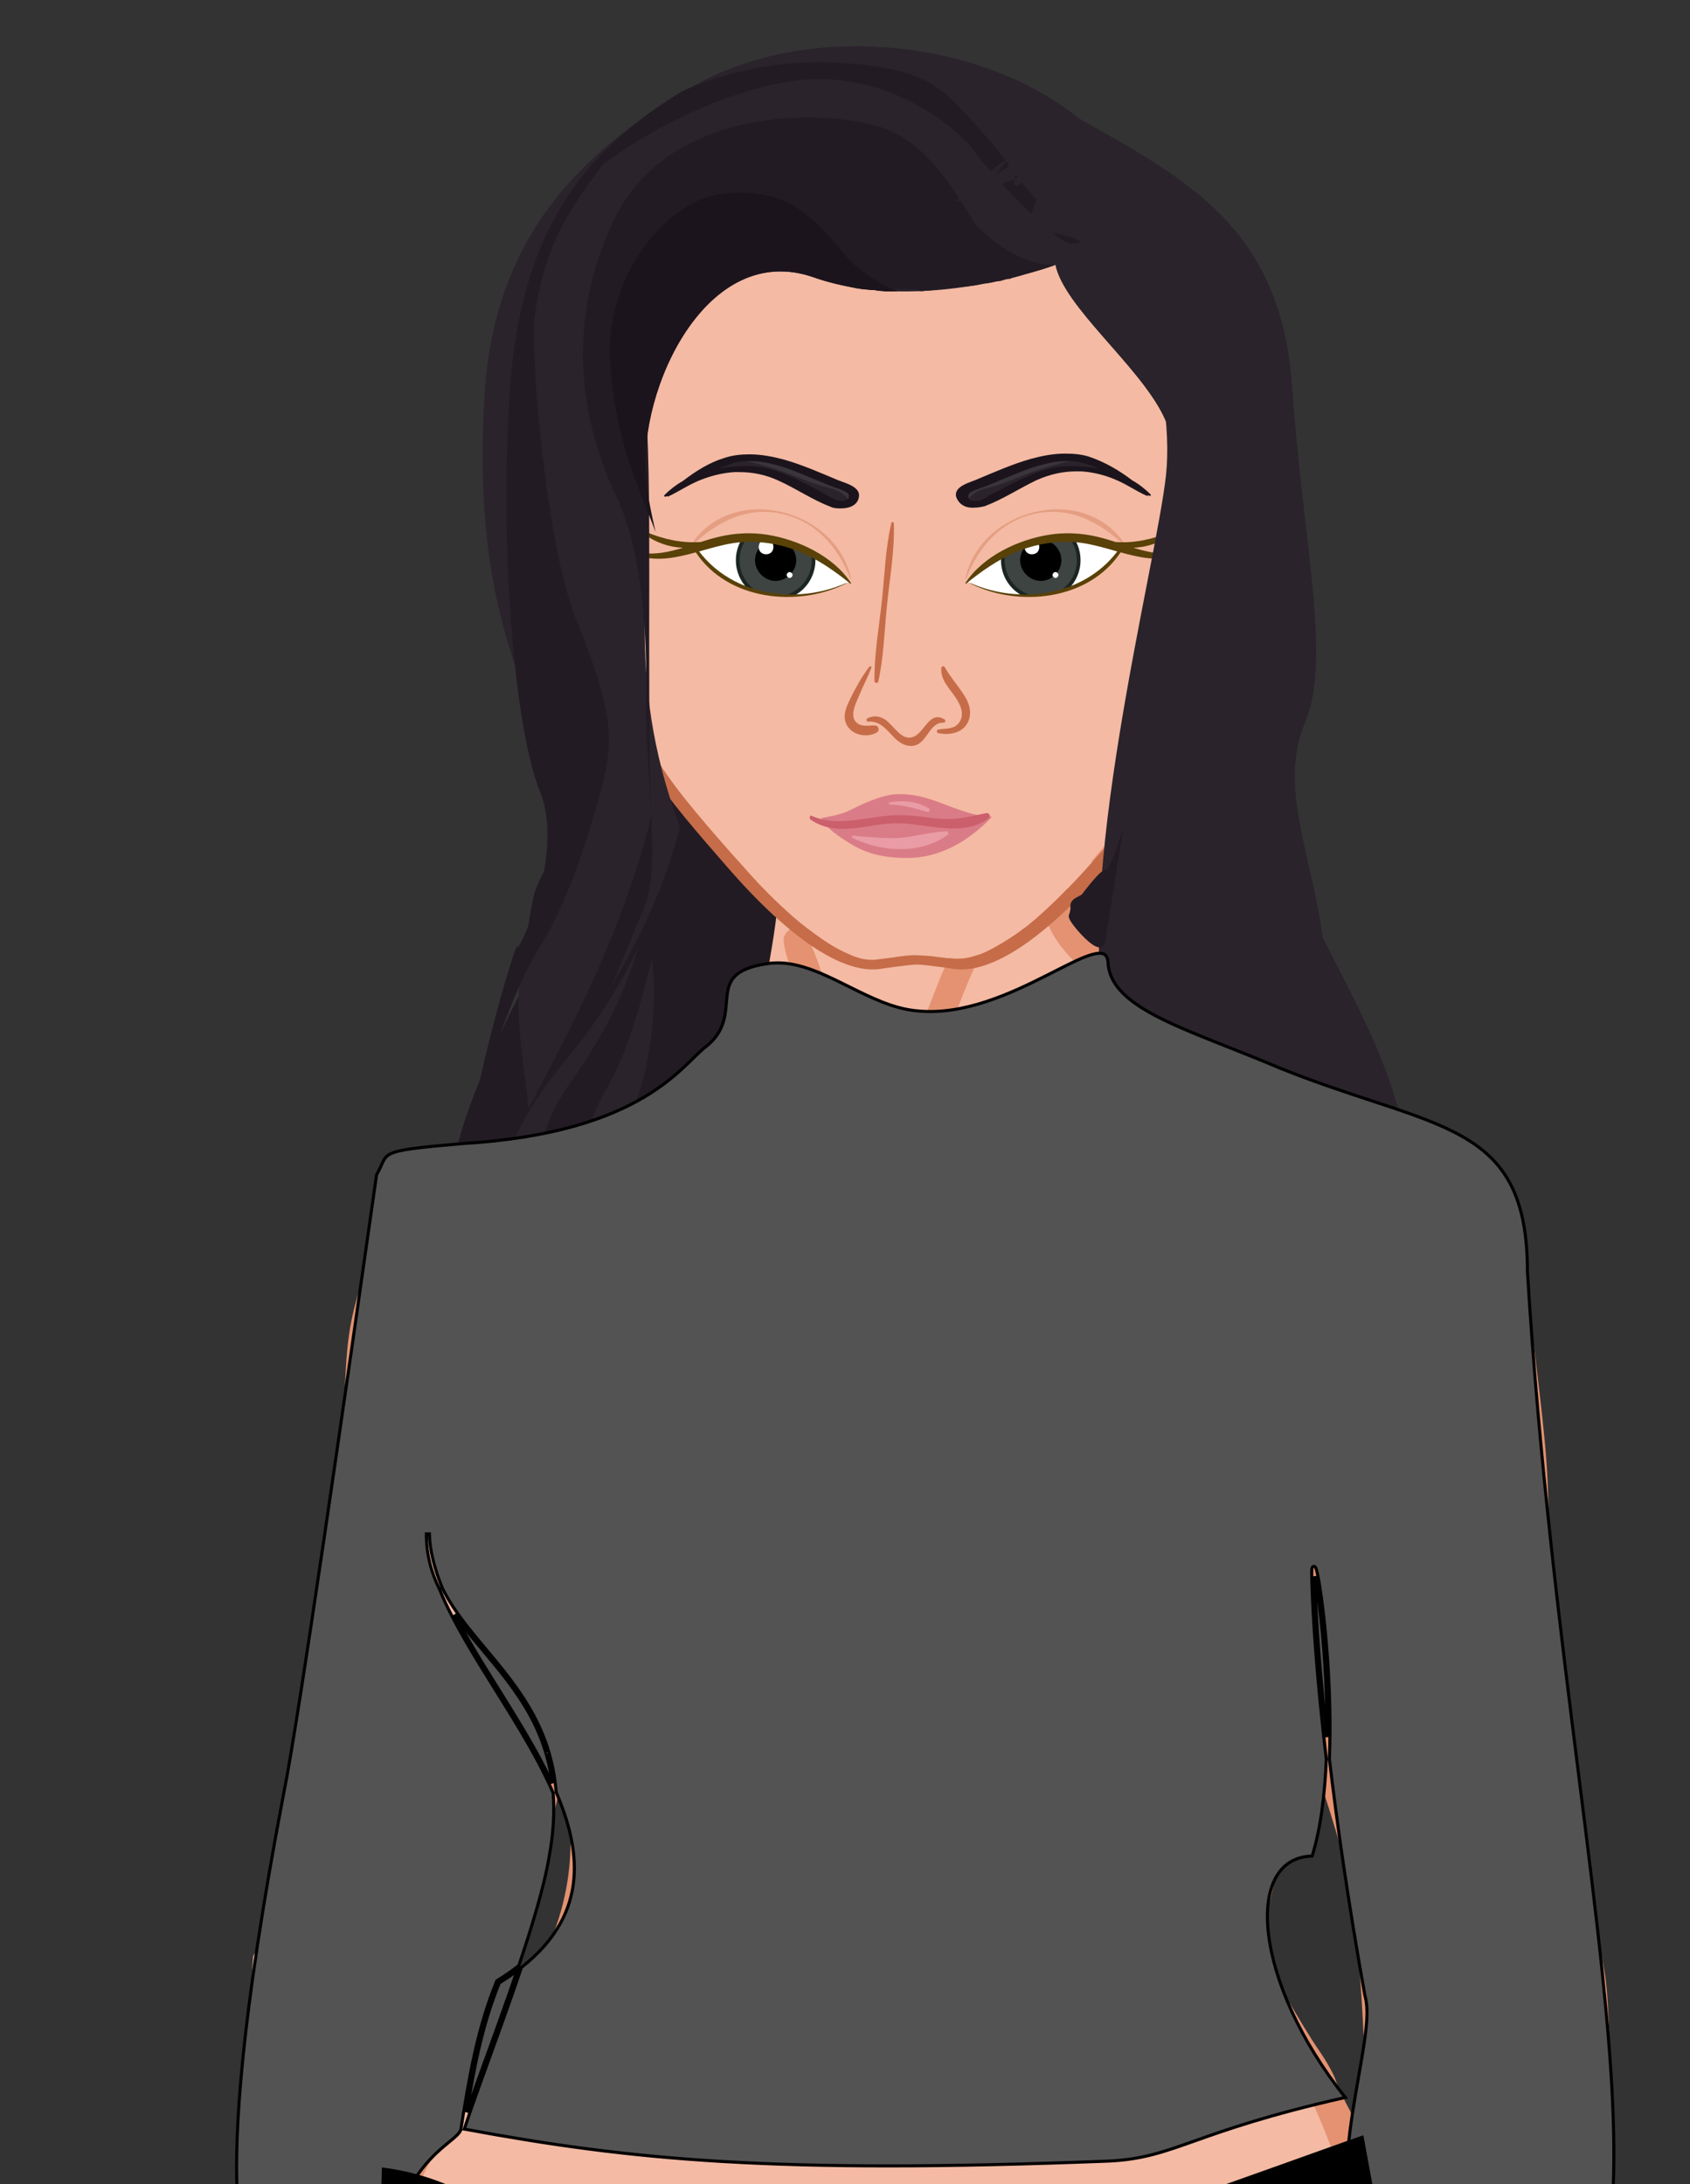 <svg width="551" height="712" viewBox="0 0 551 712" fill="none" xmlns="http://www.w3.org/2000/svg">
<rect x="0" y="0" width="551" height="712" fill="#333333" stroke="none"/>
<g id="avatar 1" clip-path="url(#clip0_33_180)">
<path id="body-shape" fill-rule="evenodd" clip-rule="evenodd" d="M327.938 97.675L240.685 113.876L199.786 173.282L221.599 283.992L246.139 329.896L218.872 343.397L197.059 362.299L164.339 370.4L120.713 408.203L112.533 478.41V572.918L82.54 637.724L79.813 675.528L82.54 824.041L79.813 880.747L58 918.55L82.54 961.754L123.439 1004.96L158.886 1118.37L180.699 1193.98L172.519 1245.28L191.606 1366.79L227.052 1501.8L216.145 1523.41L183.426 1563.91L156.159 1585.51V1612.51L153.433 1644.92H175.246L216.145 1636.82L235.232 1623.31L257.045 1572.01H281.585L306.125 1563.91V1531.51L287.038 1482.9L292.492 1399.19L300.671 1266.88L292.492 1223.68L281.585 1196.68L297.945 1148.07L284.312 1083.27L292.492 999.557V913.15L300.671 934.751L341.571 1034.66L387.924 1183.17L437.004 1258.78L423.37 1310.09L439.73 1342.49L496.99 1431.6L546.07 1547.71L537.89 1593.61L540.616 1599.01L576.063 1609.81L581.516 1620.61L586.969 1634.12L606.056 1661.12L619.689 1666.52L646.955 1682.72L663.315 1685.42L674.222 1677.32L679.675 1644.92L676.948 1612.51L630.596 1569.31L586.969 1499.1L576.063 1361.39L551.523 1269.58L526.983 1247.98L524.256 1193.98L505.17 1137.27V1013.06L502.443 905.049L486.083 851.044L516.076 767.336L521.53 667.427L510.623 602.621L505.17 524.314L494.263 424.405L466.997 367.7L393.377 327.196L398.831 259.69L327.938 97.675ZM426.097 559.417L431.55 578.319L445.184 608.022L453.364 635.024L450.637 710.631L407.011 640.425L409.737 624.223L426.097 559.417ZM180.699 564.818L188.879 586.42V605.321L186.152 635.024L164.339 664.727L169.792 626.923L180.699 564.818Z" fill="#F4BAA3"/>
<path id="body" d="M642.886 1684.01C638.388 1682.1 631.184 1677.24 626.871 1673.41C622.574 1669.43 617.968 1666.34 616.654 1666.34C611.753 1666.34 602.989 1660.75 598.459 1654.71C595.893 1651.32 589.617 1641.01 584.516 1631.74C574.948 1614.51 571.129 1610.68 561.221 1608.47C551.343 1606.26 538.451 1596.99 534.184 1589.18C531.402 1584.03 531.464 1571.95 534.293 1562.97C537.369 1553.4 537.106 1541.18 533.659 1532.79C532.082 1528.96 528.959 1520.42 526.734 1513.64C517.675 1486.55 495.292 1444 458.687 1383.93C437.849 1349.77 433.304 1340.32 426.889 1317.7C424.014 1307.58 423.674 1303.12 423.983 1280.3L424.339 1254.38L417.274 1243.22C413.394 1237.08 407.752 1228.2 404.738 1223.51C392.479 1204.36 378.15 1169.57 370.374 1140.07C357.621 1091.63 342.982 1049.16 329.58 1021.72C322.052 1006.3 311.309 983.254 307.985 975.362C301.694 960.519 299.993 957.368 298.679 958.134C297.984 958.546 297.01 967.734 296.515 978.542C296.021 989.35 294.892 1005.24 294.011 1013.87C289.806 1055.04 289.698 1070.73 293.424 1102.29C297.891 1140 297.86 1142.97 292.944 1162.9C290.703 1171.92 288.972 1181.54 289.064 1184.29C289.374 1192.67 292.465 1207.25 296.314 1218.51C304.77 1243.3 306.47 1278.69 300.813 1312.63C299.128 1322.71 298.138 1339.29 297.767 1363.26C297.458 1382.87 296.021 1414.6 294.567 1433.84L291.924 1468.59L296.5 1485.08C299.004 1494.21 303.904 1509.96 307.382 1520.12C318.141 1551.78 316.023 1556.35 284.334 1571.22C273.096 1576.37 262.198 1582.56 260.08 1584.62C255.474 1589.33 251.192 1597.13 247.389 1607.59C241.299 1624.52 233.029 1633.8 221.373 1636.74C217.261 1637.77 210.877 1640.28 207.167 1642.34C203.457 1644.4 195.614 1647.49 189.727 1649.11L179.024 1652.21L169.516 1647.94C155.937 1641.9 151.748 1637.33 151.811 1628.35C151.838 1624.52 151.762 1619.52 151.64 1617.16C151.218 1608.91 154.344 1589.92 156.973 1584.62C160.109 1578.29 166.248 1573.13 175.353 1569.01C183.76 1565.18 194.536 1555.32 201.641 1544.71C204.678 1540.15 207.167 1536.17 207.167 1535.88C207.167 1535.44 210.46 1530.14 214.494 1524.1C218.529 1517.91 222.27 1510.99 222.795 1508.64C224.094 1502.75 221.404 1482.87 216.782 1464.02C212.005 1444.73 192.626 1369.21 190.675 1362.38C189.863 1359.55 189.202 1355.34 189.202 1353.03C189.202 1350.71 187.781 1343.72 186.045 1337.51C179.189 1312.91 175.136 1290.49 171.114 1254.87C169.445 1240.09 170.51 1222.98 174.167 1205.78C175.925 1197.52 176.344 1191.95 175.506 1187.96C174.835 1184.76 172.559 1173 170.451 1161.82C167.908 1148.35 164.646 1136.76 160.78 1127.47C157.573 1119.77 146.747 1090.08 136.726 1061.53C116.57 1004.08 118.858 1008.33 95.094 984.093C85.324 974.125 80.916 968.205 75.861 958.281C72.254 951.213 67.044 941.362 64.281 936.4C56.463 922.337 56.448 917.007 64.199 906.199C69.466 898.866 76.655 877.014 79.254 860.463C81.194 848.109 81.294 839.598 79.934 802.3C76.165 698.932 78.953 647.704 89.643 623.849C97.867 605.488 105.731 584.343 107.858 574.86C109.589 567.129 110.411 549.459 111.251 501.913C112.26 444.692 112.645 438.007 115.619 425.903C119.716 409.234 127.287 394.775 136.146 386.691C143.296 380.168 159.675 370.832 171.236 366.709C186.798 361.158 191.117 356.092 194.995 338.879C195.926 334.741 197.804 329.308 199.171 326.79C201.165 323.123 201.635 318.161 201.557 301.551C201.449 278.316 199.659 269.451 189.426 241.43C181.638 220.108 180.882 214.159 183.878 197.815C185.207 190.57 187.291 175.492 188.508 164.301C190.961 141.772 193.766 134.601 206.193 119.125C221.636 99.909 231.266 93.527 282.278 68.734C298.061 61.069 326.782 61.093 340.308 68.781C350.109 74.361 365.52 90.391 376.944 106.903C382.37 114.737 388.754 123.719 391.119 126.856C393.5 129.992 398.323 137.693 401.832 143.981C405.356 150.253 408.788 156.349 409.468 157.527C413.224 164.065 418.403 182.898 419.686 194.737C420.505 202.217 421.17 227.647 421.17 251.237C421.185 292.113 421.371 294.911 425.081 311.034C427.214 320.326 429.873 332.106 430.97 337.2C433.892 350.718 433.969 350.821 446.274 357.241C462.072 365.502 469.152 372.304 481.333 390.887C493.375 409.264 498.059 421.706 500.486 441.703C504.35 473.612 504.829 480.032 504.999 501.751C505.278 537.356 508.709 569.456 515.511 600.054C517.119 607.255 519.097 617.636 519.932 623.128C520.767 628.62 522.235 637.602 523.194 643.095C525.42 655.743 525.481 702.583 523.317 722.241C521.509 738.527 518.479 751.19 509.343 780.566C505.819 791.86 502.217 807.896 500.501 819.779C498.909 830.837 496.621 843.265 495.431 847.402C493.452 854.25 493.514 855.825 496.142 865.352C501.614 885.26 504.675 908.746 503.5 921.896C502.882 928.949 503.067 936.974 503.948 941.097C504.783 944.999 505.061 953.363 504.551 959.68C503.902 967.764 504.443 976.039 506.375 987.539C508.57 1000.53 509.204 1013.26 509.467 1049.52C509.992 1121.03 511.554 1142.12 517.83 1162.9C521.71 1175.71 523.07 1181.57 524.739 1192.85C530.351 1230.57 531.603 1235.51 537.925 1244.75C546.35 1257.08 558.5 1283.46 561.824 1296.64C563.354 1302.7 565.982 1312.13 567.698 1317.63C571.176 1328.8 574.762 1348.22 576.122 1363.26C577.73 1380.96 580.157 1400.17 586.108 1442.38C589.602 1467.11 593.667 1490.67 595.739 1498.18C599.882 1513.2 609.419 1532.93 619.328 1546.92C633.317 1566.8 635.435 1569.16 655.902 1588.45C679.244 1610.39 682.552 1616.42 681.933 1635.57C680.898 1667.67 679.352 1675.03 672.55 1680.62C667.557 1684.75 659.782 1687.69 654.047 1687.69C652.393 1687.69 647.369 1686.07 642.886 1684.01ZM666.599 1677.09C671.731 1672.23 670.092 1669.73 658.174 1664.13C643.953 1657.51 634.771 1647.49 640.877 1645.28C642.422 1644.7 644.957 1646.46 648.374 1650.44C652.037 1654.56 654.696 1656.33 657.479 1656.33C661.374 1656.33 661.359 1656.33 655.299 1650.29C647.415 1642.49 645.854 1635.86 651.094 1632.62C653.119 1631.3 654.789 1629.09 654.789 1627.61C654.789 1626.29 656.134 1624.38 657.788 1623.49C659.504 1622.61 660.787 1620.55 660.787 1618.49C660.787 1612.89 663.94 1612.6 668.531 1617.9C671.654 1621.43 672.751 1622.02 672.751 1620.25C672.751 1616.13 668.346 1608.91 661.807 1602.44C654.294 1595.07 651.419 1594.63 652.084 1601.11C652.47 1604.94 652.006 1605.82 649.147 1606.12C646.241 1606.56 645.097 1605.23 641.217 1596.84C632.993 1579.17 628.927 1572.1 623.316 1565.33C615.293 1555.61 606.869 1542.65 607.951 1541.62C608.461 1541.18 608.059 1540.74 607.039 1540.74C604.936 1540.74 595.213 1521.74 590.529 1508.34C585.335 1493.62 575.86 1434.28 570.31 1381.8C567.095 1351.42 563.879 1332.72 559.659 1319.76C557.743 1313.89 555.702 1306.49 555.099 1303.36C552.44 1289.16 536.348 1253.5 533.087 1254.55C532.097 1254.85 530.706 1258.14 529.98 1261.85C528.867 1267.61 528.218 1268.52 525.497 1268.15C522.421 1267.72 522.266 1266.81 521.292 1242.04C520.751 1227.92 519.576 1214.13 518.68 1211.39C517.783 1208.65 517.057 1203.16 517.057 1199.18C517.057 1192.6 515.882 1187.47 508.756 1162.9C503.175 1143.7 501.908 1127.47 501.197 1065.92C500.578 1012.34 499.233 987.495 496.59 980.928C494.519 975.803 488.907 980.427 480.498 994.165C477.546 999.024 473.851 1003.37 472.321 1003.84C470.79 1004.3 467.127 1006.92 464.174 1009.63C461.237 1012.35 457.806 1014.59 456.553 1014.59C455.301 1014.59 451.931 1012.34 449.041 1009.6C446.166 1006.84 443.151 1004.6 442.363 1004.6C441.575 1004.6 439.859 1003.59 438.576 1002.37C434.819 998.789 435.67 988.143 440.663 976.083C445.47 964.495 446.568 951.61 443.63 941.494C441.126 932.925 438.174 935.119 433.892 948.739C430.12 960.769 419.825 967.764 413.703 962.477C411.06 960.21 410.766 958.045 410.828 941.274C410.844 930.554 411.787 918.656 413.008 913.341C414.198 908.231 415.172 899.705 415.203 894.36C415.296 877.382 420.088 861.803 429.533 847.771C431.388 845.002 433.629 839.539 434.51 835.608C435.994 829.07 438.777 785.47 438.808 768.595C438.808 764.663 439.256 752 439.797 740.441L440.786 719.429L435.639 704.615C430.058 688.536 423.504 674.871 413.271 657.923C399.188 634.599 399.25 633.376 418.094 576.2C422.391 563.139 424.277 548.252 421.618 548.281C421 548.281 416.718 551.374 412.08 555.158C394.721 569.309 377.114 572.327 353.88 565.097C341.297 561.18 323.351 549.666 319.069 542.774C313.967 534.543 321.016 530.376 326.86 538.18C331.59 544.512 346.461 553.288 359.476 557.411C365.876 559.443 372.198 561.092 373.543 561.092C376.573 561.092 390.13 557.278 397.704 554.304C403.563 551.992 415.249 541.125 415.28 537.959C415.28 536.958 416.95 532.938 418.975 529.007C425.684 516.004 423.334 496.141 413.518 483.197C406.469 473.906 405.743 471.535 408.602 467.383C410.395 464.762 410.705 462.421 409.854 457.959C407.891 447.725 409.576 445.266 417.831 446.223C425.39 447.107 425.885 447.902 425.637 458.901C425.39 469.547 427.91 493.078 429.564 495.625C430.089 496.435 431.078 509.408 431.759 524.457C432.532 541.699 433.815 554.201 435.206 558.25C436.427 561.769 438.158 568.867 439.055 574.006C441.482 587.832 444.635 596.888 448.979 602.469C455.611 610.995 465.751 635.276 463.881 638.162C462.706 639.958 457.605 639.929 456.43 638.103C453.245 633.185 452.735 639.252 453.647 671.308C454.343 695.53 454.111 708.709 452.874 715.158C451.916 720.238 450.834 730.796 450.494 738.645C450.154 746.478 449.211 756.108 448.392 760.04C447.572 763.957 446.537 781.288 446.073 798.531C445.114 834.518 443.213 844.737 435.469 855.56C429.27 864.233 424.246 880.931 424.246 892.829C424.246 897.703 422.515 907.877 420.366 915.667C417.228 927.064 416.61 932.1 417.089 942.172C417.723 955.616 418.511 957.545 422.437 955.218C426.487 952.803 435.159 924.899 437.586 906.39C438.344 900.736 439.75 895.17 440.74 894.036C444.295 889.972 445.408 893.594 444.45 905.993C443.6 917.022 443.909 919.451 447.433 929.022C450.03 936.046 451.669 944.116 452.225 952.553C453.014 964.259 452.72 966.232 448.979 975.155C444.635 985.478 442.425 996.124 444.635 995.947C445.949 995.829 457.234 974.817 460.263 966.807C461.16 964.465 462.474 955.586 463.2 947.105C464.576 931.025 467.977 921.174 472.151 921.174C473.82 921.174 474.361 922.75 474.269 927.241C474.191 930.569 474.33 933.293 474.578 933.293C474.81 933.293 476.819 931.57 479.03 929.464L483.049 925.636L485.692 928.757C488.691 932.277 490.886 932.704 492.602 930.097C494.673 926.932 495.864 909.983 494.534 902.635C493.823 898.719 492.169 889.457 490.855 882.065C489.541 874.673 486.481 864.174 484.054 858.741C478.442 846.21 478.442 843.707 483.992 841.866C489.077 840.173 489.51 838.921 491.767 819.013C492.834 809.545 496.265 794.761 501.32 777.857C512.512 740.456 513.718 734.492 515.712 706.883C518.448 669.143 515.944 638.383 506.746 596.697C501.552 573.137 499.172 550.269 496.868 501.707C494.441 450.67 492.988 436.932 488.567 423.105C485.182 412.518 484.656 411.517 473.928 394.966C463.479 378.828 457.589 372.849 446.336 366.886C441.435 364.294 435.979 361.334 434.201 360.304C430.197 358.007 417.182 358.964 407.768 362.247C390.408 368.314 379.742 370.155 357.281 370.994C332.888 371.892 328.467 371.009 331.404 365.752C332.641 363.573 335.763 363.146 354.963 362.542C372.461 361.997 380.36 361.055 392.804 357.992C401.445 355.872 409.53 353.177 410.766 351.999C413.023 349.849 411.756 348.332 400.703 339.969C394.814 335.522 380.267 328.542 374.146 327.232C364.284 325.126 360.033 322.785 351.763 314.848C342.472 305.939 339.705 299.843 336.722 281.585C335.362 273.353 333.414 265.799 332.394 264.813C330.879 263.355 328.776 264.283 321.619 269.598C302.884 283.484 280.315 292.01 258.813 293.335L252.83 293.718L251.717 305.836C248.765 338.04 248.811 337.863 243.865 338.408C241.314 338.673 236.831 341.147 233.384 344.151C230.076 347.051 222.502 352.603 216.535 356.505C210.568 360.392 205.683 364.382 205.683 365.34C205.668 366.665 213.52 367.195 237.465 367.475C266.341 367.828 269.309 368.093 269.757 370.361C270.607 374.528 264.718 375.397 232.039 375.927L200.922 376.427L197.379 372.496C193.933 368.682 188.698 367.313 187.082 369.816C186.643 370.493 180.709 373.144 173.895 375.721C143.215 387.324 131.696 399.722 124.637 428.745C121.666 440.967 121.376 446.518 121.002 498.349C120.557 560.091 118.918 577.51 111.9 595.136C109.827 600.334 106.528 608.904 104.57 614.16C102.611 619.432 100.044 625.528 98.866 627.707C88.959 646.084 87.032 682.646 88.962 815.656C89.561 856.915 89.323 864.027 87.031 873.407C83.879 886.306 74.559 909.733 70.475 915.019C66.447 920.246 67.755 925.43 76.691 939.654C80.656 945.956 85.177 954.335 86.742 958.251C88.629 962.978 93.086 968.839 100.022 975.715C105.763 981.414 110.963 986.067 111.578 986.067C114.049 986.067 107.634 975.023 101.248 968.279C92.97 959.547 91.126 955.542 87.374 938.181C85.766 930.731 83.766 923.412 82.931 921.925C79.075 915.063 83.332 909.247 88.776 913.944C91.574 916.359 94.55 925.312 97.924 941.494C98.946 946.383 100.653 951.522 101.718 952.906C105.606 957.927 105.975 950.447 102.611 934.854C99.201 919.039 98.445 896.23 100.813 880.533C101.812 873.922 108.522 843 114.126 819.219C116.08 810.914 117.065 799.444 118.898 763.603C119.951 743.003 121.308 730.782 123.495 722.241C126.714 709.666 136.866 689.699 147.424 675.18C151.56 669.497 153.761 664.402 155.43 656.642C156.696 650.767 158.749 642.418 159.989 638.103C165.325 619.55 171.425 589.246 172.334 576.759C173.051 566.894 172.816 565.686 169.448 561.784C163.632 555.04 155.296 541.037 152.679 533.601C147.973 520.231 151.352 494.477 159.933 478.309C163.472 471.638 163.955 469.312 163.346 461.846C162.561 452.261 163.943 448.432 168.197 448.432C171.112 448.432 171.732 450.111 173.573 462.921C174.387 468.576 173.754 471.197 169.273 480.738C162.672 494.801 158.587 513.398 159.95 523.19C161.045 531.053 167.33 543.407 174.385 551.55C179.82 557.838 186.935 559.973 202.762 560.106C212.361 560.179 215.561 559.531 223.723 555.879C229.025 553.509 237.882 548.252 243.416 544.217C254.361 536.192 255.783 535.677 257.19 539.196C258.596 542.657 254.531 547.604 244.483 554.643C230.014 564.788 221.188 568.248 206.982 569.382L194.44 570.369L194.918 591.764C195.315 609.611 194.896 614.956 192.389 624.085C186.996 643.728 179.301 656.598 161.317 676.093C155.427 682.469 147.859 692.114 144.498 697.503C131.778 717.897 130.383 725.407 126.421 794.967C125.684 807.91 124.375 820.25 123.511 822.385C122.646 824.52 120.903 831.897 119.637 838.788C118.369 845.665 115.636 858.358 113.562 866.987C108.386 888.529 107.355 908.894 110.571 926.166C111.957 933.617 113.988 944.852 115.083 951.125C117.527 965.128 119.145 971.106 123.979 983.932C126.05 989.409 127.762 996.816 127.782 1000.36C127.831 1008.66 129.031 1012.57 147.002 1063.08C164.632 1112.61 171.765 1130.08 180.571 1145.29C191.786 1164.64 193.023 1170.02 186.254 1170.02C183.736 1170.02 183.215 1170.95 183.224 1175.37C183.242 1183.91 188.517 1198.15 193.947 1204.33C196.69 1207.47 201.846 1212.89 205.405 1216.38C213.381 1224.23 213.35 1227.97 205.328 1227.38C199.872 1226.97 199.854 1226.98 200.679 1231.82C202.36 1241.68 195.465 1240 188.934 1228.98C185.254 1222.77 183.974 1221.59 182.296 1222.92C179.414 1225.2 179.486 1250.69 182.428 1269.14C183.678 1276.99 185.694 1289.81 186.911 1297.66C188.126 1305.51 190.506 1317.38 192.202 1324.05C193.898 1330.7 196.295 1340.98 197.532 1346.86C201.775 1367.04 212.253 1410.67 215.499 1421.76C216.658 1425.59 218.915 1434.28 220.507 1441.05C222.115 1447.68 225.284 1460.49 227.572 1469.47C231.096 1483.46 231.715 1488.91 231.699 1505.84C231.653 1529.84 230.586 1536.47 226.737 1536.47C225.238 1536.47 223.151 1535.58 222.115 1534.41C219.595 1531.46 217.54 1533.23 210.661 1544.12C201.585 1558.7 193.482 1566.65 180.672 1573.87C173.314 1577.99 168.083 1582.11 166.962 1584.47C165.042 1588.45 164.767 1588.3 171.83 1585.65C174.122 1584.77 181.715 1591.69 181.715 1594.63C181.715 1598.46 177.106 1606.85 171.256 1613.77C163.269 1623.34 163.614 1626.14 171.663 1617.16C185.54 1601.55 187.399 1599.93 189.364 1601.7C191.707 1603.91 189.958 1607.88 182.4 1617.31C179.148 1621.28 177.611 1624.38 178.63 1624.67C181.072 1625.41 189.746 1619.52 193.105 1614.66C196.101 1610.53 199.099 1608.77 201.248 1609.94C204.864 1612.15 195.731 1623.79 185.591 1629.97C176.296 1635.57 173.6 1638.36 174.778 1641.31C176.991 1646.9 185.821 1645.28 203.612 1636.16C209.47 1633.06 215.437 1630.71 216.875 1630.71C221.775 1630.71 230.478 1624.82 234.42 1618.78C238.578 1612.45 242.566 1602.73 248.178 1585.06C250.033 1579.17 252.97 1571.81 254.685 1568.57C258.72 1561.21 266.619 1553.7 270.267 1553.7C273.993 1553.7 275.508 1557.52 273.173 1561.06C272.153 1562.68 271.705 1564.3 272.153 1564.74C273.436 1565.92 286.498 1560.91 294.506 1556.05C306.316 1548.98 306.841 1543.24 297.86 1519.39C292.558 1505.1 289.544 1501.72 289.451 1509.67C289.389 1515.41 285.988 1531.02 284.195 1533.82C283.484 1534.85 283.082 1537.79 283.299 1540.15C283.53 1542.8 282.773 1545.3 281.459 1546.33C279.619 1547.81 278.831 1547.51 276.976 1544.86C274.982 1541.92 274.967 1540.15 276.883 1530.14C279.759 1515.12 279.743 1502.75 276.868 1493.62C273.328 1482.28 273.776 1475.8 278.414 1471.68C282.093 1468.44 282.417 1466.97 284.396 1445.03C286.282 1423.97 289.064 1357.78 288.972 1336.17C288.956 1331.45 290.1 1320.22 291.522 1311.21C295.665 1284.85 296.252 1264.41 293.377 1245.87C291.043 1230.87 285.03 1211.09 281.799 1207.82C279.187 1205.2 277.579 1210.44 277.548 1221.61C277.517 1234.45 276.729 1237.05 272.833 1237.05C268.737 1237.05 267.408 1232.38 267.748 1219.22C267.964 1210.71 269.031 1205.47 271.968 1198.55C274.116 1193.45 277.996 1182.22 280.593 1173.59C287.225 1151.47 287.75 1137.64 283.438 1097.92C279.975 1066.04 279.975 1065.74 282.526 1037.03C286.607 991.044 288.415 952.538 287.256 936.4L286.189 921.439L273.993 909.188C267.299 902.444 259.447 894.478 256.571 891.474C251.006 885.672 232.147 860.198 225.933 850.082C223.893 846.769 214.463 836.197 204.987 826.596C185.11 806.453 183.436 804.126 186.651 801.063C188.099 799.694 189.684 799.37 191.156 800.165C197.564 803.625 229.767 838.818 241.144 854.809C248.147 864.645 255.768 875.262 258.086 878.398C264.641 887.248 284.968 906.523 286.978 905.787C287.967 905.433 289.636 902.12 290.657 898.439C294.552 884.612 317.106 858.402 324.263 859.403C329.828 860.198 328.823 862.878 318.991 873.421C303.719 889.795 299.854 896.863 298.911 910.145C298.231 919.495 298.618 922.455 301.199 928.021C302.899 931.688 306.408 941.833 309.005 950.55C311.602 959.267 317.028 973.388 321.078 981.929C325.113 990.469 328.436 997.817 328.436 998.274C328.436 998.73 331.744 1005.64 335.81 1013.62C344.327 1030.36 357.235 1062.09 361.455 1076.61C363.047 1082.1 365.752 1091.1 367.453 1096.58C370.807 1107.38 372.137 1112.05 379.17 1137.63C389.712 1175.96 404.753 1209.9 421.463 1233.08C422.994 1235.2 424.246 1237.43 424.246 1238.07C424.246 1238.69 426.735 1241.75 429.78 1244.9C435.608 1250.92 446.629 1272.58 446.676 1278.09C446.707 1282.86 442.317 1283.85 438.916 1279.84C434.108 1274.19 432.81 1277.91 433.583 1295.04C434.727 1320.19 443.553 1343.01 465.226 1376.81C468.997 1382.68 475.552 1393.92 479.787 1401.76C484.023 1409.6 488.676 1417.62 490.129 1419.58C493.483 1424.12 518.077 1470.79 525.033 1485.96C527.924 1492.15 533.01 1504.96 536.333 1514.38C546.798 1544.12 547.958 1546.92 555.037 1560.32C562.009 1573.43 563.122 1576.96 560.618 1578.58C557.789 1580.2 554.234 1577.26 550.555 1570.33C547.076 1563.86 546.551 1563.41 544.356 1565.48C542.887 1566.95 541.712 1571.22 541.295 1576.52C540.692 1584.47 540.97 1585.5 544.897 1589.48C549.751 1594.19 560.664 1600.67 563.988 1600.67C567.296 1600.67 567.79 1597.72 565.271 1592.57C561.035 1584.03 566.708 1580.2 572.397 1587.71C576.478 1593.31 579.647 1600.52 583.187 1612.74C586.34 1623.49 600.685 1648.82 607.147 1654.86C609.373 1657.06 614.273 1659.57 618.029 1660.45C622.914 1661.63 626.98 1664.13 632.313 1669.14C646.38 1682.39 658.112 1685.19 666.599 1677.09ZM506.607 1256.34C505.216 1254.72 505.463 1252.68 507.766 1246.79C511.26 1237.86 514.413 1235.34 517.907 1238.67C520.102 1240.76 520.025 1241.57 516.979 1248.33C513.239 1256.62 509.42 1259.57 506.607 1256.34ZM470.512 1248.15C458.919 1236.77 451.761 1216.25 457.744 1211.52C461.33 1208.69 464.654 1211.96 464.684 1218.34C464.7 1225.51 470.62 1236.7 477.963 1243.4C485.089 1249.92 486.048 1254.16 480.375 1254.16C477.948 1254.16 474.5 1252.06 470.512 1248.15ZM214.602 1240.03C210.985 1237.11 210.97 1237.01 213.814 1234.92C215.406 1233.74 218.251 1232.77 220.121 1232.77C225.377 1232.77 226.706 1228.48 226.273 1212.93C225.949 1201.09 226.304 1198.27 228.422 1196.23C233.199 1191.67 235.069 1195.69 236.167 1212.83C236.939 1225.05 236.692 1229.4 235.038 1232.44C230.061 1241.62 220.832 1245.03 214.602 1240.03ZM331.883 853.955C330.523 850.568 333.367 847.093 337.943 846.578C341.236 846.195 341.9 846.681 341.9 849.493C341.9 855.604 333.97 859.138 331.883 853.955ZM363.866 788.665C363.403 787.546 364.407 783.202 366.061 779.035C367.731 774.853 369.725 769.42 370.498 766.96C372.43 760.761 375.615 758.391 378.706 760.85C380.36 762.16 380.824 764.045 380.206 767.078C379.155 772.232 373.466 786.368 371.41 788.915C369.478 791.315 364.871 791.168 363.866 788.665ZM177.92 774.721C172.42 768.536 163.444 749.998 164.036 746.037C164.367 743.813 165.54 742.915 168.109 742.915C171.15 742.915 172.403 744.461 176.084 752.736C178.486 758.14 182.143 765.002 184.209 767.976C190.927 777.651 185.605 783.349 177.92 774.721ZM253.698 734.242C248.21 729.839 247.7 724.759 252.415 721.608C256.604 718.81 260.02 718.81 265.631 721.564C270.995 724.214 271.676 730.678 267.054 735.081C263.034 738.91 259.216 738.674 253.698 734.242ZM369 651.061C367.377 650.074 367.13 647.733 367.887 640.798C369.309 627.84 377.626 613.866 383.917 613.866C388.307 613.866 388.292 617.606 383.871 624.247C381.537 627.766 378.785 634.392 377.734 639.001C374.843 651.827 373.452 653.741 369 651.061ZM176.886 540.065C174.64 538.74 172.513 536.943 172.159 536.06C171.108 533.453 173.699 530.715 177.461 530.45C180.426 530.243 180.894 529.537 180.5 525.87C179.959 520.849 182.8 519.126 188.321 521.114C192.808 522.748 193.861 524.353 194.025 529.846C194.11 532.702 192.908 535.353 190.554 537.518C185.546 542.141 181.649 542.863 176.886 540.065ZM383.453 536.737C382 535.942 380.826 534.514 380.841 533.571C380.856 529.139 384.304 520.834 387.751 516.932C394.506 509.305 400.349 512.397 400.241 523.573C400.195 529.257 397.196 533.851 391.724 536.649C387.859 538.607 386.854 538.622 383.453 536.737ZM278.925 378.459C276.375 376.045 276.158 375.132 277.72 373.35C278.925 371.981 281.043 371.465 283.547 371.936C286.33 372.466 289.437 371.45 294.105 368.505C301.834 363.617 309.594 362.925 311.836 366.93C313.521 369.919 311.388 372.864 307.554 372.864C306.271 372.864 301.525 374.763 296.996 377.075C287.18 382.111 283.084 382.42 278.925 378.459ZM285.433 361.423C282.002 360.112 279.497 354.208 281.213 351.542C281.754 350.718 284.274 350.04 286.809 350.04C293.502 350.04 295.79 346.639 304.617 323.653C310.244 308.958 314.108 302.98 317.926 302.98C321.945 302.98 321.806 306.455 317.416 315.997C315.484 320.208 312.408 327.938 310.599 333.18C305.853 346.889 298.975 358.286 293.951 360.76C291.586 361.923 289.452 362.836 289.205 362.777C288.958 362.733 287.257 362.115 285.433 361.423ZM265.183 334.712C263.916 333.342 260.994 326.245 258.722 318.956C254.842 306.573 254.733 305.542 257.068 303.318C259.247 301.242 259.819 301.198 261.566 303.024C263.776 305.336 266.992 313.464 270.779 326.363C272.804 333.254 272.897 334.992 271.274 335.963C268.476 337.657 267.811 337.524 265.183 334.712ZM660.263 1641.46C659.783 1640.13 658.686 1639.25 657.82 1639.25C656.831 1639.25 656.939 1640.28 658.098 1642.05C660.154 1645.14 661.607 1644.7 660.263 1641.46ZM667.312 1631.3C666.399 1629.09 663.772 1628.35 663.772 1630.41C663.772 1631.88 665.41 1633.5 666.971 1633.5C667.636 1633.5 667.791 1632.47 667.312 1631.3ZM171.244 1599.2C171.244 1596.55 168.517 1597.87 164.629 1602.29C159.306 1608.33 161.516 1610.98 166.991 1605.23C169.33 1602.73 171.244 1600.08 171.244 1599.2ZM461.007 995.932C461.904 991.691 464.841 984.55 467.499 980.074C470.653 974.787 472.647 969.177 473.203 964.038C474.193 954.879 471.426 952.803 469.772 961.461C468.612 967.557 461.192 986.067 458.039 990.764C456.88 992.501 455.798 995.196 455.628 996.757C454.53 1007.46 458.673 1006.83 461.007 995.932ZM479.634 980.191C479.634 979.411 478.969 979.161 478.135 979.647C477.315 980.132 476.635 981.163 476.635 981.958C476.635 982.739 477.315 982.989 478.135 982.503C478.969 982.017 479.634 980.972 479.634 980.191ZM496.082 954.246C496.097 950.477 495.525 947.738 494.799 948.15C493.021 949.21 491.398 959.635 492.573 962.536C494.165 966.483 496.051 962.006 496.082 954.246ZM484.689 947.105C485.338 941.612 485.153 939.109 484.148 939.698C483.313 940.199 482.633 944.204 482.633 948.592C482.633 958.531 483.406 957.972 484.689 947.105ZM443.06 639.958C441.267 619.55 439.798 611.098 435.547 596.874C432.641 587.14 429.874 578.821 429.411 578.379C427.927 576.965 425.948 581.354 419.564 600.187C415.9 611.024 413.04 622.524 412.608 628.134C411.927 637.308 412.159 638.147 418.729 649.809C422.485 656.494 427.54 664.77 429.952 668.215C432.363 671.646 434.852 676.079 435.47 678.037C436.104 679.995 438.376 684.81 440.525 688.727L444.451 695.854L444.884 680.599C445.116 672.206 444.297 653.918 443.06 639.958ZM177.412 637.234C183.307 625.101 186.184 612.305 186.034 598.891C185.898 586.669 184.3 578.732 182.732 582.487C182.241 583.665 179.446 595.887 176.521 609.64C173.597 623.408 170.536 636.881 169.721 639.59C168.907 642.285 168.24 645.716 168.24 647.188C168.24 651.783 172.675 646.982 177.412 637.234ZM218.666 343.974C234.743 331.605 240.107 324.596 240.107 315.967C240.107 312.242 240.818 305.512 241.699 301.007C242.565 296.486 242.827 290.832 242.271 288.417C241.73 286.017 236.861 277.889 231.481 270.349C213.426 245.067 205.311 223.112 208.619 208.446C209.469 204.662 209.763 199.169 209.268 196.239C207.892 188.037 211.2 161.636 214.725 152.668C217.492 145.63 219.238 143.671 228.884 136.883C241.529 127.975 246.847 120.524 249.196 108.405C251.376 97.141 250.526 95.424 244.25 98.495C241.56 99.806 239.009 101.308 238.607 101.838C238.19 102.368 234.727 104.842 230.894 107.316C223.799 111.925 218.697 117.358 209.206 130.522C201.084 141.757 199.828 145.792 197.356 168.571C196.101 180.145 194.069 195.223 192.842 202.07C190.295 216.294 191.18 221.345 200.396 245.229C208.572 266.403 210.752 278.286 210.829 302.273C210.906 322.225 210.628 324.36 206.795 334.079C202.173 345.77 201.448 352.897 204.878 352.897C206.083 352.897 212.298 348.877 218.666 343.974ZM418.046 319.869L413.006 299.416L412.898 252.356C412.79 199.582 412.032 189.893 406.854 174.77C402.912 163.226 390.453 139.902 383.96 131.906C381.704 129.138 375.412 120.45 369.971 112.602C359.289 97.2 345.315 82.603 335.7 76.817C317.599 65.936 285.662 71.918 271.858 88.773C266.556 95.232 258.054 111.071 258.085 114.428C258.116 119.184 265.149 131.214 270.529 135.72C276.279 140.52 280.87 142.081 297.302 144.746C311.091 146.999 318.712 153.89 323.117 168.085C326.874 180.174 331.65 186.123 342.115 191.763C353.307 197.785 361.917 207.725 364.375 217.472C365.488 221.919 365.751 234.862 365.163 256.758C364.22 291.892 365.673 305.601 371.208 313.626C372.954 316.173 378.009 319.486 384.532 322.358C390.314 324.905 400.779 330.545 407.766 334.889C414.923 339.321 421.06 342.236 421.787 341.544C422.513 340.852 420.875 331.355 418.046 319.869ZM355.919 275.533C355.533 241.194 355.796 244.507 353.508 244.537C348.53 244.596 347.557 247.099 347.093 261.088C346.397 281.275 347.788 294.94 351.065 300.064C352.58 302.45 354.374 304.408 355.038 304.408C355.688 304.408 356.089 291.406 355.919 275.533ZM274.718 285.236C287.131 282.733 300.579 276.387 314.553 266.447C326.518 257.936 328.883 254.564 332.145 241.371C335.02 229.782 335.175 230.504 329.563 229.989C322.823 229.37 322.7 226.19 328.991 216.368C337.153 203.631 337.169 202.144 329.13 194.192C325.219 190.334 320.288 183.208 317.753 177.789C307.334 155.54 307.412 155.613 290.531 152.536C274.455 149.605 266.355 145.571 259.244 136.972C255.951 132.981 252.659 129.506 251.932 129.241C251.221 128.991 244.605 133.349 237.263 138.945C222.655 150.062 219.919 154.244 218.203 168.188C217.059 177.465 218.836 180.336 225.684 180.351C231.234 180.351 240.107 185.122 240.107 188.096C240.107 189.245 238.978 190.776 237.618 191.498C235.377 192.705 235.423 192.97 238.128 194.354C240.401 195.518 241.9 195.37 244.296 193.78C247.202 191.836 247.65 191.954 249.846 195.12C253.277 200.126 252.442 219.328 248.763 219.99C247.048 220.3 245.873 219.254 245.239 216.854C243.863 211.597 240.632 209.698 233.769 210.081C228.946 210.36 226.844 209.654 223.582 206.679C220.877 204.205 219.115 203.469 218.435 204.515C213.72 211.789 215.142 227.191 221.804 240.664C228.328 253.916 248.81 282.777 253.339 285.119C258.363 287.725 262.336 287.74 274.718 285.236ZM252.381 268.465C248.284 264.577 250.479 263.37 261.315 263.576C273.079 263.782 276.202 265.991 268.395 268.597C262.119 270.673 254.622 270.615 252.381 268.465ZM239.133 257.45C237.355 256.714 235.547 255.566 235.114 254.888C231.172 248.807 259.074 241.636 266.741 246.745C269.045 248.292 271.58 248.689 274.749 248.027C280.252 246.878 286.512 249.587 286.512 253.121C286.512 254.829 284.843 255.801 280.901 256.376C269.586 258.039 242.256 258.746 239.133 257.45ZM243.09 237.852C239.118 236.35 235.609 232.727 235.609 230.121C235.609 226.057 238.546 225.424 242.178 228.678C246.182 232.256 252.303 232.536 257.358 229.385C259.661 227.942 262.444 227.426 264.824 227.986C267.669 228.663 268.813 228.266 269.446 226.366C272.105 218.326 273.079 217.104 275.321 218.871C278.01 221.006 278.227 230.268 275.661 233.434C274.579 234.745 270.575 236.07 266.293 236.512C262.181 236.953 255.781 237.616 252.071 237.999C248.377 238.382 244.327 238.323 243.09 237.852ZM272.213 207.327C271.688 206.502 271.657 203.69 272.183 201.084C272.847 197.653 274.238 195.93 277.191 194.87C284.008 192.396 291.443 191.748 297.549 193.103C309.653 195.768 308.602 200.303 294.705 205.236C284.997 208.682 273.775 209.727 272.213 207.327ZM263.109 188.199C261.764 184.857 263.789 183.473 273.558 181.043C289.202 177.17 301.476 178.584 301.476 184.253C301.476 185.77 299.559 185.976 292.711 185.24C284.735 184.386 275.645 185.932 265.922 189.819C264.902 190.217 263.634 189.495 263.109 188.199ZM352.859 228.516C354.683 224.938 355.131 222.449 354.219 220.903C353.06 218.915 352.302 219.239 348.886 223.112C344.233 228.369 343.414 234.995 347.51 234.273C348.963 234.023 351.359 231.432 352.859 228.516ZM230.925 192.234L234.48 191.321L230.925 189.451C228.977 188.42 225.607 187.551 223.443 187.522C219.439 187.463 215.358 190.526 217.152 192.234C218.404 193.427 226.272 193.412 230.925 192.234Z" fill="#E49271"/>
<path id="underw" fill-rule="evenodd" clip-rule="evenodd" d="M123.77 750.833C172.923 785.182 200.415 840.675 237.002 879.087C256.345 888.827 284.651 929.478 302.732 902.021C311.739 882.553 321.471 862.86 340.706 851.247C366.161 833.867 391.538 816.322 417.366 799.503C441.078 787.708 447.23 764.925 444.092 740.894C445.505 726.882 442.82 698.758 420.839 713.975C393.505 722.704 367.8 735.797 340.326 743.844C306.744 749.955 271.89 758.756 237.875 753.592C211.736 746.952 185.623 740.703 161.376 728.516C146.454 718.298 127.236 700.356 127.788 732.065C126.673 738.481 122.181 744.887 123.77 750.833Z" fill="#F4BAA3" stroke="#C66C49" stroke-width="5.087" stroke-linecap="round" stroke-linejoin="round"/>
<path id="hair-out" d="M244.813 164C244.813 164 250.329 165.945 254.975 185.217C259.62 204.489 257.685 226.59 257.104 241.972C256.523 257.354 255.168 305.623 246.555 330.022C237.941 354.422 233.877 355.836 223.908 362.555C213.94 369.097 188.583 367.152 177.84 349.471C167.098 331.614 171.55 301.91 174.259 291.125C176.969 280.163 244.813 164 244.813 164Z" fill="#221B23"/>
<g id="left-ear">
<path id="Vector" d="M209.668 176.087C209.668 176.087 204.145 170.779 197.662 168.124C191.18 165.47 183.976 169.813 181.815 176.328C179.655 182.843 184.697 210.109 193.1 220.001C201.504 229.894 207.027 230.618 212.549 225.551C218.071 220.725 227.916 201.663 209.668 176.087Z" fill="#F4BAA3"/>
<path id="Vector_2" d="M212.549 179.948C213.51 181.395 214.23 182.843 215.19 184.291C216.151 185.738 216.871 187.427 217.591 188.875C218.312 190.564 219.032 192.012 219.512 193.701C219.993 195.39 220.713 197.079 220.953 199.009C221.193 199.974 221.193 200.94 221.433 201.663L221.673 204.559C221.673 208.419 221.193 212.039 220.233 215.658C219.032 219.277 217.591 222.414 215.19 225.068C214.71 225.792 213.99 226.275 213.51 226.999C212.789 227.481 212.309 227.964 211.589 228.446C210.148 229.412 208.708 230.135 207.027 230.135C205.346 230.377 203.665 230.135 202.225 229.412C200.784 228.688 199.343 227.723 198.143 226.757C196.942 225.792 195.742 224.586 194.541 223.138C193.341 221.932 192.38 220.484 191.42 219.036C187.818 213.004 185.657 206.248 183.736 199.492C182.776 196.114 182.056 192.736 181.335 189.116C180.615 185.497 180.135 182.119 180.375 178.258C180.375 177.293 180.615 176.328 180.855 175.122C181.095 174.639 181.095 174.157 181.335 173.674L182.056 172.468C183.016 170.779 184.217 169.572 185.417 168.366C188.058 166.194 191.18 165.229 194.301 165.712C195.742 165.953 197.423 166.435 198.623 167.159C200.064 167.883 201.264 168.607 202.705 169.572C205.346 171.261 207.747 173.191 210.148 175.363L212.549 179.948ZM201.985 170.779C200.544 170.055 199.343 169.572 197.903 169.09C196.462 168.607 195.262 168.366 193.821 168.366C191.18 168.607 188.539 169.572 186.378 171.502C185.417 172.468 184.457 173.433 183.736 174.88C183.496 175.604 183.016 176.087 182.776 176.811C182.536 177.535 182.296 178.017 182.296 178.982C181.816 182.119 182.056 185.738 182.536 189.116C183.016 192.494 183.496 196.114 184.217 199.492C185.897 206.248 188.298 213.004 192.14 218.071C194.061 220.484 196.462 222.655 198.623 224.586C201.024 226.275 203.665 227.481 206.066 226.999C207.267 226.757 208.467 226.275 209.668 225.551C210.868 224.827 211.829 223.862 212.789 222.655C214.47 220.243 216.151 217.588 216.871 214.452C217.832 211.315 218.312 208.178 218.552 204.8C218.552 201.422 218.312 198.044 217.591 194.666C216.151 187.91 213.27 181.637 209.428 176.328C207.267 173.915 204.626 172.226 201.985 170.779Z" fill="#E59E82"/>
<path id="Vector_3" d="M190.219 175.122C197.423 176.328 202.225 188.875 203.665 197.32C203.905 197.562 203.905 197.803 204.145 198.044C204.866 199.251 203.185 200.698 202.465 199.492C201.504 197.803 200.064 195.873 198.383 195.149C195.262 193.942 193.581 197.562 194.301 201.181C195.262 205.283 197.903 207.937 200.304 211.074C200.544 211.315 200.304 211.798 200.064 211.556C196.222 209.143 190.459 200.698 193.101 195.39C195.021 191.529 198.143 192.253 200.784 194.425C199.103 189.599 197.663 184.773 194.061 181.154C192.86 179.948 190.7 178.017 189.019 178.258C186.138 178.741 186.138 183.084 185.897 185.738C185.657 189.358 186.138 193.218 186.618 197.079C186.618 197.562 186.138 197.562 186.138 197.32C184.697 191.529 181.816 173.674 190.219 175.122Z" fill="#D58464"/>
</g>
<g id="right-ear">
<path id="Vector_4" d="M382.544 176.087C382.544 176.087 388.067 170.779 394.55 168.124C401.032 165.47 408.236 169.813 410.397 176.328C412.558 182.843 407.515 210.108 399.112 220.001C390.708 229.894 385.185 230.618 379.663 225.551C374.141 220.725 364.296 201.663 382.544 176.087Z" fill="#F4BAA3"/>
<path id="Vector_5" d="M382.544 175.846C384.945 173.674 387.346 171.744 389.988 170.055C391.188 169.09 392.629 168.366 394.069 167.642C395.51 166.918 396.951 166.435 398.391 166.194C401.513 165.953 404.634 166.677 407.275 168.848C408.476 169.813 409.676 171.261 410.637 172.95L411.357 174.157C411.597 174.639 411.597 175.122 411.837 175.604C412.077 176.569 412.317 177.776 412.317 178.741C412.558 182.602 411.837 186.221 411.357 189.599C410.637 193.218 409.916 196.596 408.956 199.974C407.035 206.73 404.874 213.487 401.273 219.519C400.312 220.966 399.352 222.173 398.151 223.621C397.191 224.827 395.99 226.034 394.55 227.24C393.349 228.205 391.908 229.17 390.468 229.894C389.027 230.618 387.346 230.859 385.666 230.618C383.985 230.377 382.544 229.653 381.104 228.929C380.383 228.446 379.663 227.964 379.183 227.481C378.462 226.999 377.982 226.275 377.502 225.551C375.341 222.897 373.66 219.519 372.46 216.141C371.499 212.521 370.779 208.902 371.019 205.041L371.259 202.146C371.259 201.181 371.499 200.216 371.739 199.492C371.98 197.562 372.7 195.872 373.18 194.183C373.9 192.494 374.381 190.805 375.101 189.358C375.821 187.91 376.542 186.221 377.502 184.773C378.462 183.326 379.183 181.878 380.143 180.43L382.544 175.846ZM382.544 176.087C378.703 181.395 375.821 187.91 374.381 194.425C373.66 197.803 373.42 201.181 373.42 204.559C373.42 207.937 373.9 211.074 375.101 214.21C376.061 217.347 377.502 220.001 379.183 222.414C380.143 223.621 381.104 224.586 382.304 225.31C383.505 226.033 384.465 226.757 385.906 226.757C388.307 227.24 390.948 226.033 393.349 224.344C395.75 222.414 397.911 220.243 399.832 217.83C403.674 212.763 406.075 206.007 407.755 199.251C408.716 195.872 409.196 192.494 409.436 188.875C409.916 185.497 409.916 181.878 409.676 178.741C409.676 178.017 409.436 177.293 409.196 176.569C408.956 175.846 408.716 175.122 408.236 174.639C407.515 173.433 406.555 172.226 405.594 171.261C403.434 169.572 401.032 168.366 398.151 168.124C396.711 168.124 395.51 168.366 394.069 168.848C392.629 169.331 391.428 169.813 389.988 170.537C387.586 172.226 384.945 173.915 382.544 176.087Z" fill="#E59E82"/>
<path id="Vector_6" d="M401.993 175.122C394.789 176.328 389.987 188.875 388.547 197.32C388.307 197.561 388.307 197.803 388.066 198.044C387.346 199.25 389.027 200.698 389.747 199.492C390.708 197.803 392.148 195.872 393.829 195.149C396.95 193.942 398.631 197.561 397.911 201.181C396.95 205.283 394.309 207.937 391.908 211.074C391.668 211.315 391.908 211.797 392.148 211.556C395.99 209.143 401.753 200.698 399.111 195.39C397.19 191.529 394.069 192.253 391.428 194.425C393.109 189.599 394.549 184.773 398.151 181.154C399.351 179.947 401.512 178.017 403.193 178.258C406.074 178.741 406.074 183.084 406.315 185.738C406.555 189.358 406.074 193.218 405.594 197.079C405.594 197.561 406.074 197.561 406.074 197.32C407.515 191.529 410.396 173.674 401.993 175.122Z" fill="#D58464"/>
</g>
<path id="shape-face" d="M397.997 156.238C395.071 87.581 349.95 50 298 50C245.806 50 200.93 87.581 198.003 156.238C198.003 156.238 197.759 188.76 201.905 215.259C206.051 241.999 219.441 256.261 239.197 279.869C258.952 303.477 275.464 314.318 286.439 312.873C286.439 312.873 295.415 311.307 298.098 311.307C300.781 311.307 310.146 312.294 310.146 312.294C321.121 313.74 337.048 303.285 356.803 279.676C376.559 256.068 389.949 241.999 394.095 215.259C398.241 188.76 397.997 156.238 397.997 156.238Z" fill="#F4BAA3"/>
<path id="head" d="M237.538 283.103C258.282 306.887 275.184 317.323 286.708 315.867C286.708 315.867 296.183 314.41 299 314.41C301.817 314.41 311.292 315.867 311.292 315.867C322.817 317.323 339.719 306.887 360.462 283.103C381.205 259.319 395.546 243.301 399.9 216.362C404.253 189.423 403.997 156.902 403.997 156.902C400.924 87.734 353.624 49 299.077 49C244.53 49 197.076 87.734 194.003 156.659C194.003 156.659 193.747 189.423 198.1 216.119C202.454 243.058 216.795 259.319 237.538 283.103ZM196.308 168.284L196.052 162.387V156.465C196.564 140.981 199.637 125.497 206.039 111.494C209.112 104.359 213.21 97.733 218.075 91.593C220.38 88.632 223.197 85.695 225.758 83.001L227.807 81.036C228.575 80.308 229.087 79.798 229.856 79.07C231.392 77.832 232.673 76.619 234.465 75.381C240.611 70.721 247.27 66.79 254.44 63.586C261.611 60.625 269.038 58.174 276.464 56.693C291.573 53.733 307.451 53.999 322.56 57.179C326.402 58.174 329.987 58.902 333.572 60.14C337.158 61.377 340.743 62.834 344.328 64.314C351.243 67.518 357.901 71.449 364.047 76.109C370.193 80.769 375.571 86.424 380.437 92.321C381.717 93.801 382.742 95.525 384.022 96.981C384.534 97.709 385.047 98.704 385.559 99.432L387.095 101.883C388.12 103.606 389.144 105.329 389.912 107.052C390.681 108.776 391.705 110.499 392.473 112.222C399.132 126.225 402.461 141.976 402.973 157.46C402.973 161.392 402.973 165.323 402.717 169.255C402.461 173.187 402.461 177.118 401.949 181.05L401.436 186.947C401.18 188.913 401.18 190.879 400.924 192.845C400.412 196.777 399.9 200.708 399.388 204.397L398.875 207.358L398.363 210.319C398.107 212.285 397.595 214.251 397.339 215.974C397.083 217.939 396.571 219.663 396.058 221.628C395.802 222.623 395.546 223.352 395.29 224.322L394.522 227.016C391.961 234.151 388.632 241.02 384.278 247.427C379.925 253.81 375.059 259.707 369.937 265.605L366.096 270.022L361.998 274.439L354.06 283.297C348.938 288.952 343.304 294.607 337.67 299.509C336.133 300.747 334.853 301.96 333.316 302.955C331.78 304.193 330.243 305.164 328.707 306.159C325.634 308.125 322.56 309.848 319.487 311.086C317.951 311.571 316.414 312.081 315.134 312.323C314.366 312.566 311.036 312.566 311.036 312.566L304.89 311.838C303.866 311.595 299 311.352 298.744 311.352H297.72C296.439 311.352 292.342 311.838 291.317 312.081L285.427 312.809C283.123 313.051 280.049 312.566 276.976 311.086C273.903 309.848 270.574 307.882 267.757 305.916C264.684 303.708 261.611 301.499 258.794 299.024C253.16 294.097 247.526 288.442 242.404 282.545C237.026 276.647 231.904 270.75 226.783 264.61C222.48 259.416 216.846 252.523 211.315 242.84C209.932 240.437 206.731 233.181 205.86 230.584L201.174 214.954C200.405 211.265 199.893 207.334 199.381 203.402C198.357 195.781 197.588 187.918 196.82 180.298C196.82 176.148 196.564 172.216 196.308 168.284Z" fill="#C66C49"/>
<g id="mouth">
<path id="Vector_7" d="M267.782 266.6C267.782 266.6 273.547 265.876 276.927 264.187C280.306 262.498 287.065 259.12 292.234 258.879C297.403 258.638 301.975 259.844 308.138 262.257C314.3 264.67 320.463 266.6 323.445 266.118C323.445 266.118 321.06 269.013 316.487 272.391C311.915 275.769 304.957 279.388 297.005 279.63C289.053 279.871 282.493 278.423 276.927 274.804C270.963 271.185 268.18 268.289 267.782 266.6Z" fill="#DA7C87"/>
<path id="Vector_8" d="M277.921 273.115C287.264 277.699 299.987 278.665 308.933 272.15C309.331 271.908 309.132 270.943 308.734 270.943C303.565 271.185 298.595 272.632 293.427 273.115C288.258 273.356 283.089 272.874 278.119 272.391C277.722 272.15 277.722 272.874 277.921 273.115Z" fill="#E99CA5"/>
<path id="Vector_9" d="M264.295 267.172C273.44 273.445 283.976 267.896 293.717 268.378C302.464 268.62 314.392 272.963 322.344 266.689C323.139 266.207 322.543 265 321.747 265C316.976 265.965 312.603 267.172 307.832 266.931C303.06 266.689 298.488 265.724 293.717 265.724C283.976 265.483 274.235 270.067 264.693 265.965C264.096 265.483 263.699 266.689 264.295 267.172Z" fill="#CB5F6C"/>
<path id="Vector_10" d="M290.047 262.257C294.222 262.257 298.198 263.463 302.373 264.67C302.969 264.911 303.367 263.946 302.77 263.463C298.794 261.051 294.222 260.809 290.047 261.533C289.65 261.533 289.65 262.016 290.047 262.257Z" fill="#E99CA5"/>
</g>
<g id="eye-left">
<path id="Vector_11" d="M276.897 189.599C276.897 189.599 273.056 185.015 266.573 181.154C260.09 177.293 250.966 174.398 242.322 175.363C233.918 176.328 226.715 178.5 226.955 178.741C227.195 178.982 229.596 184.291 235.119 187.427C240.641 190.564 246.884 193.701 254.808 193.942C262.731 193.942 269.214 192.977 272.816 191.529C276.417 190.082 276.897 189.599 276.897 189.599Z" fill="white"/>
<path id="Vector_12" d="M252.887 170.055C259.85 170.055 265.373 175.604 265.373 182.602C265.373 189.599 259.85 195.149 252.887 195.149C245.924 195.149 240.401 189.599 240.401 182.602C240.401 175.604 245.924 170.055 252.887 170.055Z" fill="#3E4442"/>
<path id="Vector_13" d="M252.887 195.631C245.684 195.631 239.921 189.84 239.921 182.602C239.921 175.363 245.684 169.572 252.887 169.572C260.09 169.572 265.852 175.363 265.852 182.602C265.852 189.84 260.09 195.631 252.887 195.631ZM252.887 170.778C246.404 170.778 241.122 176.087 241.122 182.602C241.122 189.116 246.404 194.425 252.887 194.425C259.37 194.425 264.652 189.116 264.652 182.602C264.652 176.087 259.37 170.778 252.887 170.778Z" fill="#1B2522"/>
<path id="Vector_14" d="M252.887 175.846C256.489 175.846 259.61 178.982 259.61 182.602C259.61 186.221 256.489 189.358 252.887 189.358C249.285 189.358 246.164 186.221 246.164 182.602C246.164 178.982 249.285 175.846 252.887 175.846Z" fill="black"/>
<path id="Vector_15" d="M249.765 175.846C250.966 175.846 252.166 176.811 252.166 178.258C252.166 179.706 251.206 180.671 249.765 180.671C248.325 180.671 247.364 179.706 247.364 178.258C247.364 176.811 248.565 175.846 249.765 175.846ZM257.449 186.462C257.929 186.462 258.409 186.945 258.409 187.427C258.409 187.91 257.929 188.393 257.449 188.393C256.969 188.393 256.488 187.91 256.488 187.427C256.488 186.945 256.969 186.462 257.449 186.462Z" fill="white"/>
<path id="Vector_16" d="M225.827 186.535C225.827 203.184 237.664 216.696 252.287 216.696C266.909 216.696 278.746 203.184 278.746 186.535C278.746 169.886 266.909 156.374 252.287 156.374C237.664 156.374 225.827 169.862 225.827 186.535ZM226.835 178.838C226.667 178.572 233.798 176.594 242.298 175.556C250.798 174.519 259.922 177.462 266.453 181.251C272.984 185.063 276.85 189.647 276.85 189.647C276.85 189.647 276.009 190.058 272.576 191.529C269.142 193.001 262.443 194.111 254.616 194.039C246.788 193.942 240.617 190.757 235.023 187.572C229.405 184.363 227.003 179.079 226.835 178.838Z" fill="#F4BAA3"/>
<path id="Vector_17" d="M277.234 188.634C273.296 178.355 265.901 169.837 254.76 167.449C243.307 165.012 233.919 170.127 225.755 177.607C225.611 177.752 225.323 177.559 225.467 177.366C238.961 157.17 272.6 165.832 277.45 188.537C277.474 188.706 277.282 188.754 277.234 188.634Z" fill="#E59E82"/>
<path id="Vector_18" d="M208.587 180.213C213.701 180.913 218.215 179.923 222.681 178.548C218.288 178.355 213.99 176.98 210.268 174.229C209.884 173.964 210.1 173.191 210.628 173.409C216.511 175.821 222.417 177.124 228.516 176.666C230.485 176.014 232.502 175.411 234.591 174.929C239.681 173.746 245.011 173.481 250.15 174.301C260.21 175.894 271.687 181.25 277.45 190.033C277.546 190.202 277.33 190.323 277.21 190.226C266.861 181.878 256.993 176.328 243.283 176.642C238.096 176.762 233.03 178.331 227.94 179.754C238.961 194.232 259.634 197.175 275.769 190.082C275.841 190.033 275.913 190.154 275.841 190.202C260.042 198.092 237.28 195.704 226.859 180.044C220.713 181.733 214.59 183.084 208.323 181.25C207.651 181.033 207.939 180.116 208.587 180.213Z" fill="#594108"/>
</g>
<g id="eye-right">
<path id="Vector_19" d="M315.315 189.599C315.315 189.599 319.157 185.015 325.639 181.154C332.122 177.293 341.246 174.398 349.89 175.363C358.294 176.328 365.497 178.5 365.257 178.741C365.017 178.982 362.616 184.291 357.093 187.427C351.571 190.564 345.328 193.701 337.405 193.942C329.481 193.942 322.998 192.977 319.397 191.529C315.795 190.082 315.315 189.599 315.315 189.599Z" fill="white"/>
<path id="Vector_20" d="M339.325 170.055C346.288 170.055 351.811 175.604 351.811 182.602C351.811 189.599 346.288 195.149 339.325 195.149C332.362 195.149 326.84 189.599 326.84 182.602C326.84 175.604 332.362 170.055 339.325 170.055Z" fill="#3E4442"/>
<path id="Vector_21" d="M339.325 195.631C332.122 195.631 326.359 189.84 326.359 182.602C326.359 175.363 332.122 169.572 339.325 169.572C346.528 169.572 352.291 175.363 352.291 182.602C352.291 189.84 346.528 195.631 339.325 195.631ZM339.325 170.778C332.842 170.778 327.56 176.087 327.56 182.602C327.56 189.116 332.842 194.425 339.325 194.425C345.808 194.425 351.09 189.116 351.09 182.602C351.09 176.087 345.808 170.778 339.325 170.778Z" fill="#1B2522"/>
<path id="Vector_22" d="M339.325 175.846C342.927 175.846 346.048 178.982 346.048 182.602C346.048 186.221 342.927 189.358 339.325 189.358C335.723 189.358 332.602 186.221 332.602 182.602C332.602 178.982 335.723 175.846 339.325 175.846Z" fill="black"/>
<path id="Vector_23" d="M336.444 175.846C337.645 175.846 338.845 176.811 338.845 178.258C338.845 179.706 337.885 180.671 336.444 180.671C335.003 180.671 334.043 179.706 334.043 178.258C334.043 176.811 335.003 175.846 336.444 175.846ZM344.127 186.462C344.608 186.462 345.088 186.945 345.088 187.427C345.088 187.91 344.608 188.393 344.127 188.393C343.647 188.393 343.167 187.91 343.167 187.427C343.167 186.945 343.647 186.462 344.127 186.462Z" fill="white"/>
<path id="Vector_24" d="M339.95 156.374C325.351 156.374 313.49 169.886 313.49 186.535C313.49 203.184 325.327 216.696 339.95 216.696C354.572 216.696 366.409 203.184 366.409 186.535C366.409 169.886 354.548 156.374 339.95 156.374ZM357.213 187.548C351.619 190.733 345.448 193.942 337.621 194.015C329.793 194.111 323.094 192.977 319.661 191.505C316.227 190.033 315.387 189.623 315.387 189.623C315.387 189.623 319.228 185.039 325.783 181.226C332.314 177.414 341.438 174.494 349.938 175.532C358.438 176.569 365.593 178.548 365.401 178.813C365.209 179.079 362.808 184.363 357.213 187.548Z" fill="#F4BAA3"/>
<path id="Vector_25" d="M314.978 188.634C318.916 178.355 326.311 169.837 337.452 167.449C348.905 165.012 358.294 170.127 366.457 177.607C366.601 177.752 366.889 177.559 366.745 177.366C353.251 157.17 319.612 165.832 314.762 188.537C314.738 188.706 314.93 188.754 314.978 188.634Z" fill="#E59E82"/>
<path id="Vector_26" d="M383.625 180.213C378.511 180.913 373.997 179.923 369.531 178.548C373.925 178.355 378.223 176.98 381.944 174.229C382.328 173.964 382.112 173.191 381.584 173.409C375.701 175.821 369.795 177.124 363.696 176.666C361.727 176.014 359.71 175.411 357.621 174.929C352.531 173.746 347.201 173.481 342.063 174.301C332.002 175.894 320.525 181.25 314.762 190.033C314.666 190.202 314.883 190.323 315.003 190.226C325.351 181.878 335.219 176.328 348.93 176.642C354.116 176.762 359.182 178.331 364.272 179.754C353.251 194.232 332.578 197.175 316.443 190.082C316.371 190.033 316.299 190.154 316.371 190.202C332.17 198.092 354.932 195.704 365.353 180.044C371.5 181.733 377.622 183.084 383.889 181.25C384.561 181.033 384.273 180.116 383.625 180.213Z" fill="#594108"/>
</g>
<g id="left-eyebrown">
<path id="Vector_27" d="M231.037 153.165C231.277 152.682 231.998 152.441 232.478 152.199C232.958 151.958 233.438 151.717 233.918 151.717C234.879 151.234 235.839 150.752 236.8 150.51C238 150.269 239.681 149.304 240.881 150.028C244.723 148.58 249.765 149.545 253.127 151.476C257.689 151.958 262.491 153.406 265.852 155.819C266.093 156.06 266.333 156.301 266.333 156.543C267.053 156.784 267.533 157.025 268.254 157.267C270.655 158.232 273.296 158.956 275.697 160.162C275.937 160.162 276.177 160.403 276.417 160.403C277.137 160.645 277.378 162.092 276.897 162.334C276.657 162.575 276.657 162.816 276.417 163.057C274.496 164.505 272.095 163.54 270.174 162.816C268.494 162.092 266.573 161.368 265.372 159.921C263.451 159.197 262.011 158.232 260.33 157.267C260.09 157.267 259.85 157.025 259.61 157.025C256.728 156.543 253.607 155.336 250.726 153.888C249.045 153.647 247.604 153.165 245.924 153.165C243.763 152.923 241.602 153.647 239.201 152.923H238.961C238.48 153.165 238 153.165 237.52 153.406C235.599 153.888 233.918 154.371 231.998 154.371C231.757 154.371 231.517 154.13 231.517 153.888H231.277C231.277 153.888 230.797 153.647 231.037 153.165Z" fill="#2A232B"/>
<path id="Vector_28" d="M241.842 148.58C249.285 148.097 256.729 152.199 263.452 154.853C267.533 156.542 275.937 157.025 277.618 162.092C277.858 162.816 276.897 163.057 276.417 162.575C274.256 159.679 270.655 159.197 267.293 158.231C264.412 157.266 261.771 156.301 258.89 155.095C253.127 152.682 247.364 151.234 241.362 149.786C241.122 149.545 241.362 148.821 241.842 148.58Z" fill="#3A353A"/>
<path id="Vector_29" d="M280.019 162.092C280.739 158.714 275.697 157.508 273.296 156.542C267.533 154.13 261.531 151.475 255.528 149.786C251.926 148.821 248.085 148.097 244.483 148.097C241.602 148.097 238.961 148.339 236.079 149.304C231.277 150.752 226.715 153.647 222.633 156.784C220.472 157.99 218.311 159.679 216.631 161.368C216.391 161.61 216.631 162.092 217.111 161.851C217.111 161.851 217.351 161.851 217.351 161.61C217.351 161.851 217.591 161.851 217.831 161.851C221.433 160.162 224.554 157.99 228.156 156.542C231.757 155.095 235.599 154.13 239.441 153.888H241.122C245.684 153.888 250.005 154.853 254.087 156.784C259.85 159.438 265.132 163.057 270.895 165.229C271.855 165.711 273.056 165.711 274.256 165.711C276.897 165.711 279.539 164.746 280.019 162.092ZM244.483 150.269C248.325 150.269 252.166 151.234 256.008 152.441C260.81 154.13 265.612 156.301 270.415 158.232C271.375 158.714 276.177 159.921 276.657 161.127C277.137 162.575 276.177 163.057 274.736 163.299C274.016 163.299 273.296 163.057 272.816 163.057C271.375 162.575 269.934 161.61 268.734 160.886C261.29 157.025 253.607 152.441 245.203 151.958H242.802C240.161 151.958 237.28 152.199 234.399 152.682C235.599 152.199 236.8 151.717 238.24 151.234C240.161 150.51 242.322 150.269 244.483 150.269Z" fill="#1B141C"/>
</g>
<g id="right-eyebrown">
<path id="Vector_30" d="M361.175 153.165C360.935 152.682 360.214 152.441 359.734 152.199C359.254 151.958 358.774 151.717 358.294 151.717C357.333 151.234 356.373 150.752 355.412 150.51C354.212 150.269 352.531 149.304 351.331 150.028C347.489 148.58 342.447 149.545 339.085 151.476C334.523 151.958 329.721 153.406 326.36 155.819C326.119 156.06 325.879 156.301 325.879 156.543C325.159 156.784 324.679 157.025 323.958 157.267C321.557 158.232 318.916 158.956 316.515 160.162C316.275 160.162 316.035 160.403 315.795 160.403C315.075 160.645 314.834 162.092 315.315 162.334C315.555 162.575 315.555 162.816 315.795 163.057C317.716 164.505 320.117 163.54 322.038 162.816C323.718 162.092 325.639 161.368 326.84 159.921C328.761 159.197 330.201 158.232 331.882 157.267C332.122 157.267 332.362 157.025 332.602 157.025C335.484 156.543 338.605 155.336 341.486 153.888C343.167 153.647 344.608 153.165 346.288 153.165C348.449 152.923 350.61 153.647 353.011 152.923H353.251C353.732 153.165 354.212 153.165 354.692 153.406C356.613 153.888 358.294 154.371 360.214 154.371C360.455 154.371 360.695 154.13 360.695 153.888H360.935C360.935 153.888 361.415 153.647 361.175 153.165Z" fill="#2A232B"/>
<path id="Vector_31" d="M350.37 148.58C342.927 148.097 335.484 152.199 328.761 154.853C324.679 156.542 316.275 157.025 314.594 162.092C314.354 162.816 315.315 163.057 315.795 162.575C317.956 159.679 321.557 159.197 324.919 158.231C327.8 157.266 330.441 156.301 333.323 155.095C339.085 152.682 344.848 151.234 350.85 149.786C351.09 149.545 350.85 148.821 350.37 148.58Z" fill="#3A353A"/>
<path id="Vector_32" d="M317.716 165.47C318.916 165.47 320.117 165.229 321.077 164.988C326.84 162.816 332.362 159.197 337.885 156.543C342.207 154.612 346.529 153.647 350.85 153.647H352.531C356.373 153.888 360.215 154.853 363.576 156.301C367.178 157.749 370.539 160.162 373.901 161.61C374.141 161.61 374.381 161.61 374.381 161.368C374.381 161.368 374.621 161.368 374.621 161.61C375.101 161.851 375.341 161.368 375.101 161.127C373.42 159.438 371.259 157.749 369.099 156.543C365.017 153.406 360.455 150.752 355.653 149.063C353.011 148.097 350.13 147.856 347.249 147.856C343.407 147.856 339.806 148.58 336.204 149.545C330.201 151.234 324.199 153.888 318.436 156.301C316.275 157.266 310.993 158.473 311.713 161.851C312.674 164.746 315.315 165.711 317.716 165.47ZM354.212 151.234C355.412 151.717 356.853 151.958 358.054 152.682C355.172 152.199 352.531 151.958 349.65 151.958H347.249C338.845 152.441 330.922 157.266 323.718 160.886C322.278 161.61 321.077 162.575 319.637 163.057C319.156 163.299 318.436 163.299 317.716 163.299C316.515 163.299 315.315 162.816 315.795 161.127C316.275 159.921 321.077 158.714 322.038 158.232C326.84 156.301 331.642 154.13 336.444 152.441C340.286 151.234 344.127 150.269 347.969 150.269C349.89 150.269 352.051 150.51 354.212 151.234Z" fill="#1B141C"/>
</g>
<g id="nose">
<path id="Vector_33" d="M290.631 170.465C288.71 178.5 288.446 187.089 287.582 195.293C286.67 204.076 284.989 213.149 285.109 221.98C285.109 222.679 286.189 222.872 286.357 222.149C288.134 214.09 288.35 205.476 289.191 197.272C290.079 188.489 291.712 179.392 291.424 170.585C291.424 170.127 290.751 170.006 290.631 170.465Z" fill="#C66C49"/>
<path id="Vector_34" d="M283.404 217.347C281.051 220.508 279.082 223.934 277.354 227.481C276.249 229.773 274.857 232.476 275.601 235.106C276.801 239.449 282.3 240.8 285.877 238.749C286.934 238.122 286.454 236.457 285.253 236.457C283.164 236.433 280.715 237.109 279.058 235.323C277.042 233.176 279.034 229.291 279.923 227.119C281.243 223.934 282.852 220.87 284.101 217.661C284.269 217.202 283.644 217.033 283.404 217.347Z" fill="#C66C49"/>
<path id="Vector_35" d="M283.068 235.226C289.551 234.744 290.776 242.948 296.946 243.141C302.229 243.31 302.637 235.323 307.655 235.564C308.231 235.588 308.423 234.768 307.943 234.478C302.253 231.1 301.196 241.041 295.962 240.414C292.865 240.052 290.656 235.468 287.87 234.141C285.973 233.248 284.605 233.32 282.756 234.165C282.3 234.43 282.54 235.275 283.068 235.226Z" fill="#C66C49"/>
<path id="Vector_36" d="M305.878 238.942C310.152 239.907 315.122 238.58 316.131 233.803C316.635 231.414 315.843 229.049 314.594 227.023C312.577 223.717 309.96 220.918 308.039 217.492C307.727 216.913 306.911 217.202 306.887 217.805C306.647 221.642 309.48 224.296 311.497 227.264C313.37 229.99 314.978 233.755 311.833 236.457C310.392 237.688 307.655 237.47 305.878 237.808C305.302 237.929 305.326 238.822 305.878 238.942Z" fill="#C66C49"/>
</g>
<g id="hair">
<path id="Vector_37" d="M399.592 141.341C397.431 159.921 392.869 177.535 388.067 186.221C388.067 186.221 387.346 151.717 379.183 135.309C371.019 118.902 347.009 100.081 344.127 86.328C344.127 86.328 347.729 94.29 353.251 97.668C358.774 101.046 377.982 116.006 382.544 121.073C387.106 126.14 394.55 138.687 397.671 140.376C397.911 140.617 398.872 140.859 399.592 141.341ZM216.631 277.428C216.631 278.876 216.151 282.736 215.43 288.286C213.75 272.361 210.388 254.747 210.388 254.747C210.388 254.747 137.876 362.12 147.48 397.589C157.085 433.059 176.533 457.67 178.454 459.6C180.375 461.531 188.058 464.185 191.42 470.458C192.62 472.871 216.631 449.225 204.866 420.753C193.341 392.281 190.699 372.978 200.304 358.018C201.984 355.364 203.425 352.468 204.866 349.573C202.945 359.948 201.264 368.152 200.784 370.565C198.623 379.01 198.623 391.074 204.386 404.345C210.148 417.616 219.032 418.34 219.032 418.34C214.95 411.825 214.71 400.726 218.552 389.144C222.393 377.562 228.636 366.222 231.998 354.157C235.599 341.61 237.28 326.651 225.515 301.798C219.032 287.079 216.631 277.428 216.631 277.428Z" fill="#221B23"/>
<path id="Vector_38" d="M344.127 86.328C344.127 86.328 300.428 102.735 265.373 90.43C230.317 78.124 207.747 126.864 210.628 155.819C213.51 184.773 202.865 219.438 221.673 269.465C210.148 316.275 176.533 351.986 166.929 372.737C157.325 393.487 157.325 414.721 166.929 429.922C176.533 445.123 181.335 455.981 183.977 471.906C183.977 471.906 180.375 463.22 166.209 452.603C143.879 435.954 159.719 420.833 161.16 389.949C187.258 389.949 160.446 333.568 172.211 308.715C183.736 283.862 180.375 249.197 172.211 228.446C164.048 207.696 154.684 178.982 158.045 127.829C161.407 76.918 189.499 49.652 224.554 28.901C259.61 8.15 310.272 12.011 342.447 32.038C374.621 52.065 369.819 69.92 369.819 69.92C369.819 69.92 379.423 65.094 393.829 87.052C408.236 109.009 398.631 167.642 388.307 186.221C388.307 186.221 387.587 151.717 379.423 135.309C371.259 118.902 347.009 100.081 344.127 86.328Z" fill="#2A232B"/>
<path id="Vector_39" d="M362.375 71.127C356.853 74.746 351.09 74.746 347.729 73.057C337.885 68.714 329.961 53.754 321.797 44.826C308.111 29.866 304.51 22.145 273.056 20.456C250.726 19.25 232.958 25.041 222.634 29.625C188.538 50.135 169.57 77.4 166.209 127.588C162.847 178.5 167.649 237.294 176.053 258.044C184.457 278.795 168.474 311.932 168.61 308.554C168.745 305.176 151.882 359.868 150.442 390.753C149.001 421.638 144.119 435.713 166.209 452.362C180.375 462.978 183.976 471.665 183.976 471.665C180.135 460.807 174.372 456.464 163.087 446.088C151.562 435.713 148.415 406.919 150.816 384.721C153.217 362.522 166.209 323.997 176.053 308.554C185.897 293.112 193.821 266.57 197.182 252.334C200.544 238.098 197.663 226.275 187.818 201.905C177.974 177.535 172.691 113.835 174.372 102.977C177.013 82.95 183.976 69.679 196.942 53.271C221.193 35.657 248.805 26.006 266.333 25.765C294.665 25.523 314.354 44.344 317.956 49.652C321.557 54.96 343.167 78.365 348.689 79.331C354.212 80.296 367.898 71.127 367.898 71.127L369.579 69.679C369.579 69.679 370.299 67.266 369.579 63.406C368.378 65.577 365.977 68.714 362.375 71.127ZM301.388 94.773C302.109 94.773 303.069 94.773 303.789 94.532C304.27 94.532 304.99 94.532 305.71 94.29C306.671 94.29 307.871 94.049 308.832 94.049C309.312 94.049 310.032 93.808 310.753 93.808C311.473 93.808 312.433 93.567 313.154 93.567C313.874 93.567 314.594 93.325 315.315 93.325C316.035 93.325 316.755 93.084 317.476 93.084C317.956 93.084 318.436 92.843 318.916 92.843C319.877 92.601 320.837 92.36 321.797 92.36C322.278 92.36 322.758 92.119 323.238 92.119C324.199 91.877 325.159 91.636 325.879 91.636C326.359 91.636 326.6 91.395 326.84 91.395C327.56 91.154 328.28 90.912 329.001 90.912C329.241 90.912 329.481 90.912 329.721 90.671C330.681 90.43 331.642 90.188 332.362 89.947C332.602 89.947 332.842 89.947 333.082 89.706C334.043 89.465 334.763 89.223 335.724 88.982C341.006 87.534 344.127 86.328 344.127 86.328C344.127 86.328 332.122 87.776 317.956 73.057C312.433 64.129 303.309 47.722 289.143 42.172C272.816 35.657 218.312 32.762 199.823 72.333C181.335 111.904 193.341 145.926 201.264 162.575C209.188 179.224 211.108 206.731 210.628 227.481C210.148 248.473 215.67 282.495 210.148 295.525C204.626 308.554 182.056 363.246 174.372 384.721C166.449 407.16 149.641 413.514 168.61 444.158C175.813 455.981 180.615 459.359 182.536 463.702C179.655 451.638 175.093 441.986 166.929 429.439C157.325 414.238 157.325 393.005 166.929 372.254C176.533 351.503 200.83 312.897 212.355 266.087C210.628 215.504 213.029 156.543 210.148 127.588C207.267 98.633 230.557 77.641 265.372 89.947C269.935 91.636 274.737 92.601 279.299 93.325H279.539C280.019 93.325 280.499 93.567 281.22 93.567C282.18 93.567 283.14 93.808 284.101 93.808C284.821 93.808 285.541 93.808 286.022 94.049C286.982 94.049 287.942 94.29 289.143 94.29H298.987C299.708 95.014 300.668 95.014 301.388 94.773Z" fill="#221B23"/>
<path id="Vector_40" d="M207.987 308.554C207.987 308.554 201.744 324.479 185.657 344.023C164.288 369.841 159.966 386.007 167.889 406.276C175.813 426.544 186.618 437.161 190.219 446.088C193.821 455.016 192.86 464.426 192.86 464.426C192.86 464.426 197.422 454.533 195.502 447.053C193.821 439.573 177.734 413.514 175.333 398.796C172.932 384.077 175.573 367.67 185.417 353.675C193.821 341.852 203.665 325.685 207.987 308.554ZM212.549 312.173C212.549 312.173 206.546 340.163 198.143 354.157C189.739 368.152 187.098 385.525 193.341 400.243C199.583 414.962 211.589 434.265 210.628 447.053C210.628 447.053 218.792 431.611 211.108 415.686C203.425 399.761 200.784 376.115 207.027 359.948C213.269 344.023 213.99 323.273 212.549 312.173Z" fill="#2A232B"/>
<path id="Vector_41" d="M279.539 94.049C280.259 94.049 280.739 94.29 281.219 94.29C282.18 94.29 283.14 94.532 284.101 94.532C284.821 94.532 285.541 94.532 286.022 94.773C286.982 94.773 287.942 95.014 289.143 95.014H292.744C286.982 92.601 280.259 88.741 274.496 81.985C262.971 67.749 254.087 61.234 235.599 63.164C217.111 65.094 197.662 90.188 198.863 116.489C200.063 142.548 208.467 159.197 213.75 173.433C212.309 167.159 211.108 161.368 210.628 155.819C207.987 126.864 230.557 78.124 265.372 90.43C270.174 92.119 274.737 93.084 279.539 94.049Z" fill="#1B141C"/>
<path id="Vector_42" d="M331.018 56.912C331.018 56.912 346.916 56.833 331.018 77.519C368.542 65.107 383.252 125.573 380.168 154.777C377.084 183.981 349.058 290.245 361.395 337.458C373.731 384.671 383.38 378.059 393.661 398.988C403.942 419.918 437.226 415.908 426.945 431.24C416.664 446.572 430.543 426.201 427.716 442.263C427.716 442.263 412.552 464.824 427.716 454.116C451.619 437.324 461.385 417.368 459.843 386.217C458.301 355.067 443.908 330.73 431.314 305.664C427.5 278 416.761 256.429 425.5 235.5C434.239 214.571 424.889 177.745 421.291 126.151C417.693 74.801 388.057 58.883 350.533 37.953C313.008 17.024 359.176 36.712 324.736 56.912C290.296 77.111 336.614 55.598 336.614 55.598C336.614 55.598 340.157 34.766 324.736 56.912C309.315 79.058 326.415 38.173 337.467 56.912C346.205 40.363 327.933 70.784 331.018 56.912Z" fill="#2A232B"/>
<path id="Vector_43" d="M366.262 269.746C366.262 269.746 362.142 283.587 360.45 283.5C358.758 283.413 353.4 290.753 352.736 291.5C352.072 292.247 348.809 292.851 348.987 295.5C349.166 298.149 347.722 297.975 348.987 300.15C350.262 302.318 354.417 307.063 357.007 308.375C359.605 309.681 360.353 307.604 360.45 306.642C360.555 305.673 366.262 269.746 366.262 269.746Z" fill="#221B23"/>
</g>
<g id="shirt">
<path d="M444.987 650.383C439.491 619.586 435.846 593.897 433.429 573.369C433.883 562.346 433.532 551.047 432.857 541.159C432.158 530.931 431.109 522.186 430.234 516.776C429.799 514.089 429.4 512.182 429.098 511.336C429.03 511.144 428.938 510.92 428.806 510.775C428.747 510.71 428.555 510.525 428.263 510.581C427.992 510.633 427.875 510.853 427.841 510.924C427.758 511.097 427.723 511.338 427.703 511.568C427.68 511.822 427.669 512.15 427.669 512.549H428.169C427.669 512.549 427.669 512.548 427.669 512.549V512.552V512.558V512.584L427.67 512.688C427.67 512.779 427.671 512.916 427.673 513.099C427.677 513.463 427.685 514.008 427.701 514.735C427.733 516.187 427.797 518.363 427.925 521.259C428.18 527.051 428.691 535.724 429.713 547.256C430.377 554.763 431.259 563.482 432.426 573.407C431.948 584.919 430.588 596.097 427.802 605.003C422.266 605.114 418.253 607.73 415.858 612.186C413.431 616.704 412.687 623.072 413.589 630.562C415.374 645.389 423.636 664.832 438.612 683.687C413.572 689.332 399.769 694.219 389.543 697.842L389.522 697.85C379.215 701.502 372.597 703.847 361.742 704.412C251.869 708.66 205.751 704.051 151.373 693.988C153.559 687.363 156.541 679.131 159.775 670.205C162.087 663.825 164.527 657.09 166.896 650.334C167.953 647.321 168.995 644.304 170.005 641.313C181.27 632.422 186.271 622.617 187.126 612.262C187.876 603.183 185.432 593.738 181.335 584.193C180.911 578.719 179.856 573.772 178.345 569.231C175.081 559.423 169.698 551.541 163.999 544.368C162.139 542.026 160.25 539.766 158.392 537.541C154.536 532.927 150.806 528.463 147.71 523.731C146.425 521.767 145.253 519.763 144.232 517.69C141.708 511.517 140.127 505.59 140.001 499.988L139.002 499.999C139.002 506.817 140.665 512.7 143.319 518.099C145.662 523.825 148.79 529.723 152.283 535.72C155.193 540.717 158.367 545.798 161.564 550.917C162.392 552.241 163.22 553.568 164.046 554.897C168.068 561.364 172.031 567.876 175.473 574.36C177.264 577.734 178.911 581.097 180.351 584.436C180.818 590.661 180.46 597.59 179.01 605.408L179.009 605.416C177.409 614.867 173.61 627.498 169.153 640.712C167.039 642.365 164.7 643.989 162.121 645.581L161.982 645.667L161.921 645.817C155.485 661.525 152.822 677.982 150.234 694.25C150.011 694.844 149.548 695.444 148.83 696.139C148.187 696.761 147.38 697.423 146.428 698.204C146.292 698.316 146.153 698.43 146.011 698.547C143.752 700.405 140.848 702.865 137.824 706.67C131.771 714.286 125.284 727.227 122.341 751.447L122.34 751.453C122.295 751.867 122.348 752.228 122.455 752.539C122.404 752.524 122.352 752.508 122.299 752.492C118.407 751.341 107.302 748.73 78.222 745.086C79.832 741.194 79.84 738.382 79.338 734.332C79.22 733.388 79.076 732.376 78.917 731.267C78.364 727.402 77.64 722.343 77.313 714.771C76.471 695.284 78.264 659.188 92.492 584.597C97.364 560.84 112.983 451.655 122.776 382.94C123.319 381.997 123.718 381.164 124.054 380.43C124.151 380.218 124.241 380.018 124.327 379.826C124.553 379.323 124.751 378.882 124.963 378.476C125.523 377.4 126.136 376.65 127.471 376.027C128.853 375.383 131.013 374.873 134.692 374.371C138.359 373.871 143.481 373.384 150.756 372.764C180.413 370.998 198.361 364.499 209.886 357.698C215.648 354.299 219.793 350.831 222.984 347.859C224.133 346.79 225.162 345.781 226.093 344.868C226.452 344.516 226.797 344.179 227.128 343.857C228.327 342.693 229.35 341.745 230.294 341.058L230.304 341.051L230.313 341.044C236.034 336.451 236.463 331.261 236.835 326.762C236.899 325.994 236.961 325.245 237.047 324.523C237.344 322.039 237.916 319.883 239.7 318.13C241.496 316.366 244.594 314.939 250.116 314.12L250.12 314.119C258.074 312.875 265.944 316.263 274.049 320.244C274.913 320.668 275.779 321.099 276.649 321.532C283.876 325.127 291.292 328.817 298.952 329.498C314.241 331.079 329.768 323.741 341.517 317.806C342.283 317.418 343.033 317.037 343.765 316.665C348.681 314.168 352.801 312.074 355.863 311.179C357.632 310.662 358.923 310.586 359.781 310.949C360.57 311.283 361.127 312.056 361.265 313.656C361.422 317.541 363.203 320.86 366.194 323.829C369.18 326.792 373.389 329.426 378.452 331.962C384.643 335.062 392.192 338.051 400.449 341.32C405.672 343.388 411.179 345.568 416.804 347.96L416.812 347.963C427.826 352.42 437.894 355.739 446.893 358.706C448.302 359.171 449.684 359.626 451.04 360.077C461.07 363.407 469.623 366.424 476.582 370.351C483.528 374.27 488.866 379.085 492.477 386.002C496.092 392.929 498 402.01 498 414.5V414.515L498.001 414.53C501.723 475.614 508.711 531.049 514.795 579.313C517.701 602.366 520.401 623.783 522.44 643.397C525.596 673.753 527.169 699.787 525.494 720.924C523.826 741.963 518.944 758.071 509.279 768.767C497.772 768.768 490.959 768.883 485.52 768.974C477.383 769.111 472.321 769.197 459.216 768.773C439.623 748.818 437.369 723.865 439.383 701.563C440.191 692.619 441.682 684.125 443.011 676.555C443.344 674.661 443.666 672.825 443.965 671.054C444.711 666.637 445.312 662.621 445.554 659.142C445.795 655.685 445.686 652.712 444.987 650.383ZM428.701 514.713C428.693 514.365 428.688 514.058 428.683 513.794C428.856 514.643 429.046 515.696 429.246 516.936C430.116 522.31 431.162 531.024 431.859 541.227C432.389 548.988 432.717 557.595 432.615 566.24C431.836 559.192 431.21 552.834 430.709 547.168C429.689 535.65 429.179 526.992 428.924 521.215C428.797 518.326 428.733 516.158 428.701 514.713ZM177.396 569.547C178.601 573.169 179.513 577.059 180.038 581.283C178.901 578.822 177.665 576.357 176.356 573.891C172.897 567.375 168.919 560.839 164.896 554.369C164.067 553.036 163.237 551.706 162.408 550.38C159.212 545.263 156.049 540.199 153.147 535.217C151.383 532.187 149.719 529.195 148.206 526.247C151.051 530.316 154.331 534.241 157.672 538.241C159.522 540.456 161.391 542.693 163.216 544.99C168.886 552.127 174.187 559.901 177.396 569.547ZM162.785 646.346C164.866 645.056 166.795 643.744 168.578 642.41C167.721 644.93 166.842 647.467 165.953 650.003C163.592 656.733 161.156 663.459 158.845 669.838C156.397 676.594 154.09 682.961 152.165 688.533C154.494 674.257 157.209 660.011 162.785 646.346Z" fill="#535353"/>
<path d="M427.669 512.549C427.669 512.15 427.68 511.822 427.703 511.568C427.723 511.338 427.758 511.097 427.841 510.924C427.875 510.853 427.992 510.633 428.263 510.581C428.555 510.525 428.747 510.71 428.806 510.775C428.938 510.92 429.03 511.144 429.098 511.336C429.4 512.182 429.799 514.089 430.234 516.776C431.109 522.186 432.158 530.931 432.857 541.159C433.532 551.047 433.883 562.346 433.429 573.369C435.846 593.897 439.491 619.586 444.987 650.383C445.686 652.712 445.795 655.685 445.554 659.142C445.312 662.621 444.711 666.637 443.965 671.054C443.666 672.825 443.344 674.661 443.011 676.555C441.682 684.125 440.191 692.619 439.383 701.563C437.369 723.865 439.623 748.818 459.216 768.773C472.321 769.197 477.383 769.111 485.52 768.974C490.959 768.883 497.772 768.768 509.279 768.767C518.944 758.071 523.826 741.963 525.494 720.924C527.169 699.787 525.596 673.753 522.44 643.397C520.401 623.783 517.701 602.366 514.795 579.313C508.711 531.049 501.723 475.614 498.001 414.53L498 414.515V414.5C498 402.01 496.092 392.929 492.477 386.002C488.866 379.085 483.528 374.27 476.582 370.351C469.623 366.424 461.07 363.407 451.04 360.077C449.684 359.626 448.302 359.171 446.893 358.706C437.894 355.739 427.826 352.42 416.812 347.963L416.804 347.96C411.179 345.568 405.672 343.388 400.449 341.32C392.192 338.051 384.643 335.062 378.452 331.962C373.389 329.426 369.18 326.792 366.194 323.829C363.203 320.86 361.422 317.541 361.265 313.656C361.127 312.056 360.57 311.283 359.781 310.949C358.923 310.586 357.632 310.662 355.863 311.179C352.801 312.074 348.681 314.168 343.765 316.665C343.033 317.037 342.283 317.418 341.517 317.806C329.768 323.741 314.241 331.079 298.952 329.498C291.292 328.817 283.876 325.127 276.649 321.532C275.779 321.099 274.913 320.668 274.049 320.244C265.944 316.263 258.074 312.875 250.12 314.119L250.116 314.12C244.594 314.939 241.496 316.366 239.7 318.13C237.916 319.883 237.344 322.039 237.047 324.523C236.961 325.245 236.899 325.994 236.835 326.762C236.463 331.261 236.034 336.451 230.313 341.044L230.304 341.051L230.294 341.058C229.35 341.745 228.327 342.693 227.128 343.857C226.797 344.179 226.452 344.516 226.093 344.868C225.162 345.781 224.133 346.79 222.984 347.859C219.793 350.831 215.648 354.299 209.886 357.698C198.361 364.499 180.413 370.998 150.756 372.764C143.481 373.384 138.359 373.871 134.692 374.371C131.013 374.873 128.853 375.383 127.471 376.027C126.136 376.65 125.523 377.4 124.963 378.476C124.751 378.882 124.553 379.323 124.327 379.826C124.241 380.018 124.151 380.218 124.054 380.43C123.718 381.164 123.319 381.997 122.776 382.94C112.983 451.655 97.364 560.84 92.492 584.597C78.264 659.188 76.471 695.284 77.313 714.771C77.64 722.343 78.364 727.402 78.917 731.267C79.076 732.376 79.22 733.388 79.338 734.332C79.84 738.382 79.832 741.194 78.222 745.086C107.302 748.73 118.407 751.341 122.299 752.492C122.352 752.508 122.404 752.524 122.455 752.539C122.348 752.228 122.295 751.867 122.34 751.453L122.341 751.447C125.284 727.227 131.771 714.286 137.824 706.67C140.848 702.865 143.752 700.405 146.011 698.547C146.153 698.43 146.292 698.316 146.428 698.204C147.38 697.423 148.187 696.761 148.83 696.139C149.548 695.444 150.011 694.844 150.234 694.25C152.822 677.982 155.485 661.525 161.921 645.817L161.982 645.667L162.121 645.581C164.7 643.989 167.039 642.365 169.153 640.712C173.61 627.498 177.409 614.867 179.009 605.416L179.01 605.408C180.46 597.59 180.818 590.661 180.351 584.436C178.911 581.097 177.264 577.734 175.473 574.36C172.031 567.876 168.068 561.364 164.046 554.897C163.22 553.568 162.392 552.241 161.564 550.917C158.367 545.798 155.193 540.717 152.283 535.72C148.79 529.723 145.662 523.825 143.319 518.099C140.665 512.7 139.002 506.817 139.002 499.999L140.001 499.988C140.127 505.59 141.708 511.517 144.232 517.69C145.253 519.763 146.425 521.767 147.71 523.731C150.806 528.463 154.536 532.927 158.392 537.541C160.25 539.766 162.139 542.026 163.999 544.368C169.698 551.541 175.081 559.423 178.345 569.231C179.856 573.772 180.911 578.719 181.335 584.193C185.432 593.738 187.876 603.183 187.126 612.262C186.271 622.617 181.27 632.422 170.005 641.313C168.995 644.304 167.953 647.321 166.896 650.334C164.527 657.09 162.087 663.825 159.775 670.205C156.541 679.131 153.559 687.363 151.373 693.988C205.751 704.051 251.869 708.66 361.742 704.412C372.597 703.847 379.215 701.502 389.522 697.85L389.543 697.842C399.769 694.219 413.572 689.332 438.612 683.687C423.636 664.832 415.374 645.389 413.589 630.562C412.687 623.072 413.431 616.704 415.858 612.186C418.253 607.73 422.266 605.114 427.802 605.003C430.588 596.097 431.948 584.919 432.426 573.407C431.259 563.482 430.377 554.763 429.713 547.256C428.691 535.724 428.18 527.051 427.925 521.259C427.797 518.363 427.733 516.187 427.701 514.735C427.685 514.008 427.677 513.463 427.673 513.099C427.671 512.916 427.67 512.779 427.67 512.688L427.669 512.584V512.558V512.552V512.549ZM427.669 512.549H428.169C427.669 512.549 427.669 512.548 427.669 512.549ZM428.701 514.713C428.693 514.365 428.688 514.058 428.683 513.794C428.856 514.643 429.046 515.696 429.246 516.936C430.116 522.31 431.162 531.024 431.859 541.227C432.389 548.988 432.717 557.595 432.615 566.24C431.836 559.192 431.21 552.834 430.709 547.168C429.689 535.65 429.179 526.992 428.924 521.215C428.797 518.326 428.733 516.158 428.701 514.713ZM177.396 569.547C178.601 573.169 179.513 577.059 180.038 581.283C178.901 578.822 177.665 576.357 176.356 573.891C172.897 567.375 168.919 560.839 164.896 554.369C164.067 553.036 163.237 551.706 162.408 550.38C159.212 545.263 156.049 540.199 153.147 535.217C151.383 532.187 149.719 529.195 148.206 526.247C151.051 530.316 154.331 534.241 157.672 538.241C159.522 540.456 161.391 542.693 163.216 544.99C168.886 552.127 174.187 559.901 177.396 569.547ZM162.785 646.346C164.866 645.056 166.795 643.744 168.578 642.41C167.721 644.93 166.842 647.467 165.953 650.003C163.592 656.733 161.156 663.459 158.845 669.838C156.397 676.594 154.09 682.961 152.165 688.533C154.494 674.257 157.209 660.011 162.785 646.346Z" stroke="black"/>
</g>
<path id="pants" d="M444.5 696C540.751 1221.63 578.835 1318.98 599 1471C584.383 1474.67 531.461 1479.24 517.5 1485.16C501.952 1491.48 450.174 1345.03 434 1346.5C416 1302.5 403.368 1202.62 386 1205C379.744 1155.45 299.297 1009.33 299.088 1007.78C297.066 990.08 300.269 1029.27 299.088 1038.5C300.152 1035.22 308 1284 299.088 1496C290 1451.5 265.329 1484.42 215.5 1485.16C176.5 1320 95.583 992.423 104.5 862C103.847 842.108 124.5 740.5 124.5 706.5C172.46 712.372 179.734 754.956 280.832 748.5C303.093 747.812 423.241 703.306 444.5 696Z" fill="black"/>
</g>
<defs>
<clipPath id="clip0_33_180">
<rect width="697" height="1674" fill="white" transform="translate(58 15)"/>
</clipPath>
</defs>
<style>
    
#left-eyebrown, #right-eyebrown {
  animation: appears 2s ease-in-out infinite alternate;
  transform-origin: center;
  transform-box: fill-box;
  animation-delay: 1s;
}

#mouth {
  animation: appearSmile 2s ease-in-out infinite alternate;
  transform-origin: center;
  transform-box: fill-box;
  animation-delay: 1s;
}

#Vector_8 {
  animation: appearSmile 2s ease-in-out infinite alternate;
  transform-origin: center;
  transform-box: fill-box;
  animation-delay: 0s;
}

@keyframes appears {
  from {
    transform: translateY(0%);
  }
  to{
    transform: translateY(33%);
  }
}

@keyframes appearSmile {
  from {
    transform: translateY(-24%);
  }
  to{
    transform: translateY(0%);
  }
}
</style>
</svg>
